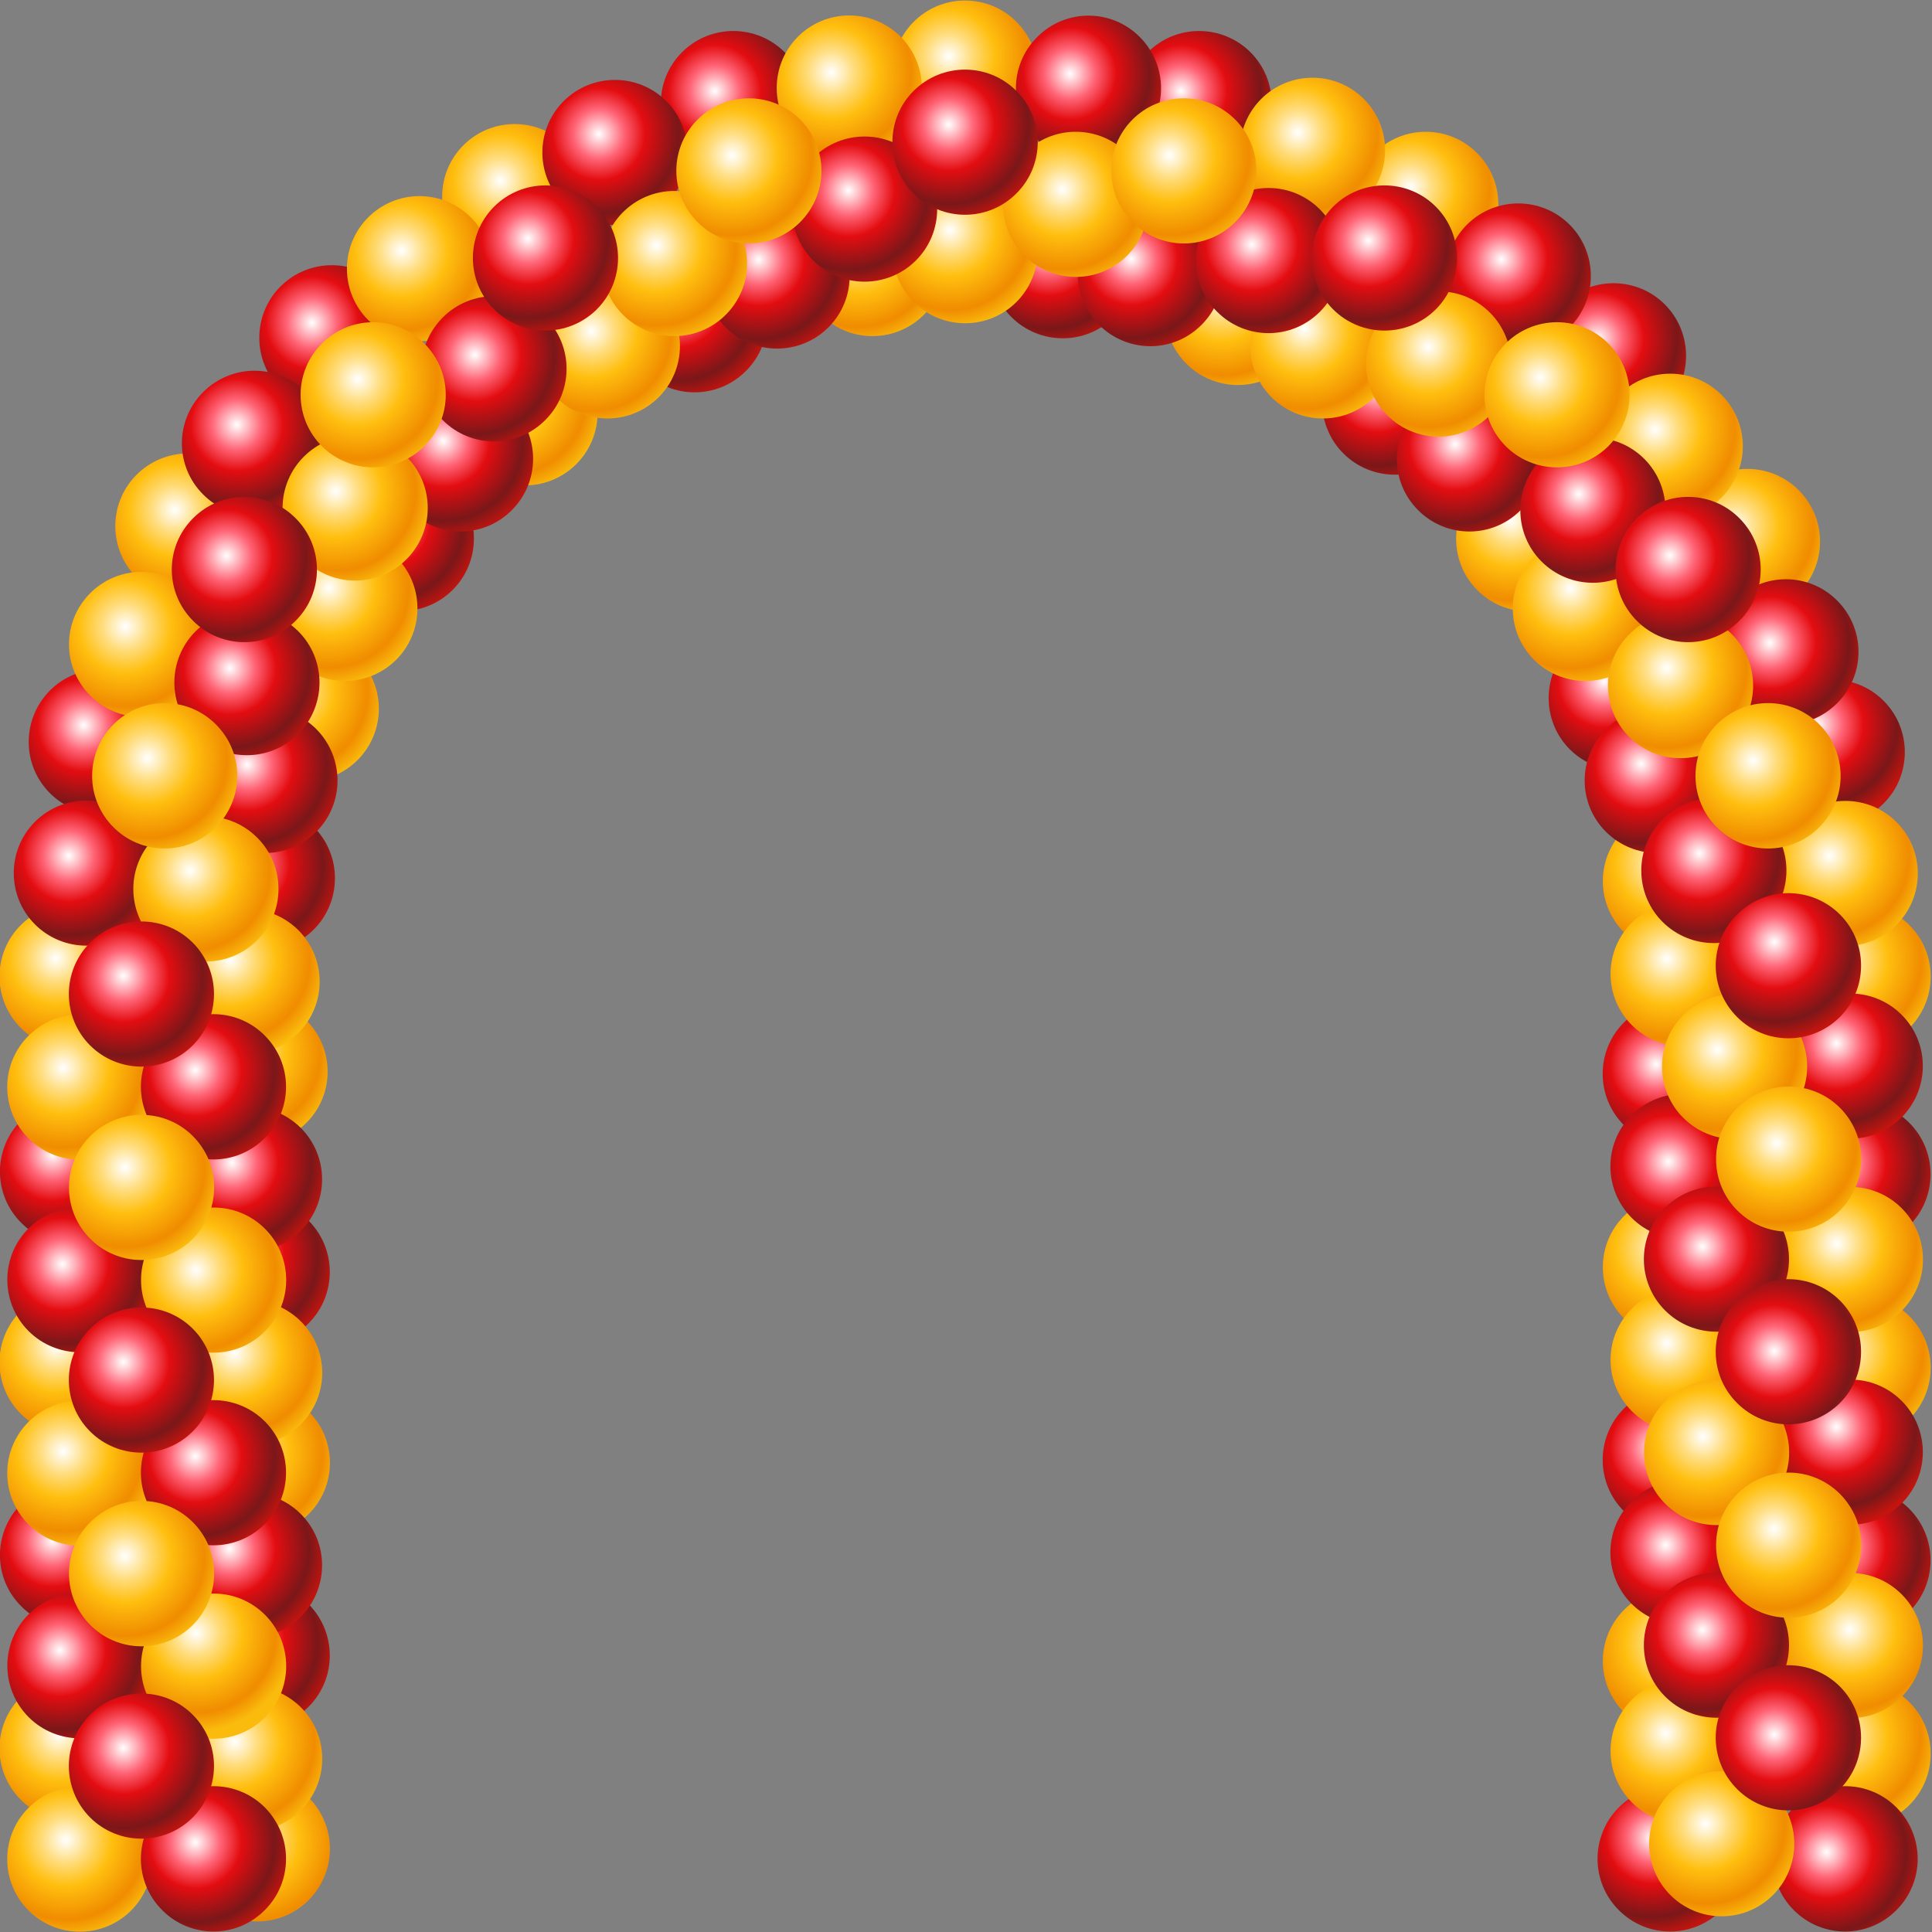 <?xml version="1.0" encoding="UTF-8" standalone="no"?>
<svg xmlns:rdf="http://www.w3.org/1999/02/22-rdf-syntax-ns#" style="image-rendering:optimizeQuality;text-rendering:geometricPrecision;shape-rendering:geometricPrecision" xmlns="http://www.w3.org/2000/svg" fill-rule="evenodd" xml:space="preserve" height="266" shape-rendering="crispEdges" width="266" version="1.1" clip-rule="evenodd" xmlns:cc="http://creativecommons.org/ns#" xmlns:xlink="http://www.w3.org/1999/xlink" viewBox="0 0 7507.07 7507.111" xmlns:dc="http://purl.org/dc/elements/1.1/"><rect x="0" y="0" width="7507.07" height="7507.111" fill="#808080" stroke="none"/><defs><style type="text/css">
    .fil137 {fill:#3B2978}
    .fil136 {fill:#5237A8}
    .fil147 {fill:#634BB3}
    .fil314 {fill:#756861}
    .fil142 {fill:#B573C7}
    .fil386 {fill:#B8B6BA}
    .fil138 {fill:#C28CD1}
    .fil131 {fill:#C5CED9}
    .fil385 {fill:#CDCDCD}
    .fil132 {fill:#D6DEE8}
    .fil139 {fill:#DEAEEB}
    .fil133 {fill:#DFE7F0}
    .fil436 {fill:#ECECEC}
    .fil433 {fill:#F07C00}
    .fil130 {fill:#F1ECF6}
    .fil134 {fill:#FEFEFE}
    .fil264 {fill:#FFDD1F}
    .fil0 {fill:white}
    .fil318 {fill:white;fill-rule:nonzero}
    .fil148 {fill:#E6E6E6;fill-opacity:0}
    .fil327 {fill:#E4E4E4;fill-opacity:0.012}
    .fil149 {fill:#E5E5E5;fill-opacity:0.012}
    .fil328 {fill:#E3E3E3;fill-opacity:0.02}
    .fil150 {fill:#E4E4E4;fill-opacity:0.02}
    .fil329 {fill:#E1E1E1;fill-opacity:0.027}
    .fil151 {fill:#E3E3E3;fill-opacity:0.031}
    .fil330 {fill:#E0E0E0;fill-opacity:0.039}
    .fil152 {fill:#E2E2E2;fill-opacity:0.039}
    .fil331 {fill:#DEDEDE;fill-opacity:0.051}
    .fil153 {fill:#E1E1E1;fill-opacity:0.051}
    .fil332 {fill:#DDDDDD;fill-opacity:0.059}
    .fil154 {fill:#E0E0E0;fill-opacity:0.059}
    .fil333 {fill:#DBDBDB;fill-opacity:0.067}
    .fil155 {fill:#DFDFDF;fill-opacity:0.071}
    .fil334 {fill:#DADADA;fill-opacity:0.078}
    .fil156 {fill:#DEDEDE;fill-opacity:0.078}
    .fil335 {fill:#D8D8D8;fill-opacity:0.09}
    .fil157 {fill:#DDDDDD;fill-opacity:0.09}
    .fil336 {fill:#D7D7D7;fill-opacity:0.098}
    .fil158 {fill:gainsboro;fill-opacity:0.098}
    .fil317 {fill:black;fill-opacity:0.102}
    .fil337 {fill:#D5D5D5;fill-opacity:0.106}
    .fil159 {fill:#DBDBDB;fill-opacity:0.11}
    .fil338 {fill:#D4D4D4;fill-opacity:0.118}
    .fil160 {fill:#DADADA;fill-opacity:0.118}
    .fil339 {fill:#D2D2D2;fill-opacity:0.129}
    .fil161 {fill:#D9D9D9;fill-opacity:0.129}
    .fil340 {fill:#D1D1D1;fill-opacity:0.137}
    .fil162 {fill:#D8D8D8;fill-opacity:0.137}
    .fil341 {fill:#CFCFCF;fill-opacity:0.145}
    .fil163 {fill:#D7D7D7;fill-opacity:0.149}
    .fil342 {fill:#CECECE;fill-opacity:0.157}
    .fil164 {fill:#D6D6D6;fill-opacity:0.157}
    .fil343 {fill:#CCCCCC;fill-opacity:0.165}
    .fil165 {fill:#D5D5D5;fill-opacity:0.169}
    .fil344 {fill:#CBCBCB;fill-opacity:0.176}
    .fil166 {fill:#D4D4D4;fill-opacity:0.176}
    .fil345 {fill:#C9C9C9;fill-opacity:0.184}
    .fil167 {fill:lightgrey;fill-opacity:0.188}
    .fil346 {fill:#C8C8C8;fill-opacity:0.196}
    .fil168 {fill:#D2D2D2;fill-opacity:0.196}
    .fil347 {fill:#C6C6C6;fill-opacity:0.208}
    .fil169 {fill:#D1D1D1;fill-opacity:0.208}
    .fil348 {fill:#C5C5C5;fill-opacity:0.216}
    .fil170 {fill:#D0D0D0;fill-opacity:0.22}
    .fil349 {fill:#C3C3C3;fill-opacity:0.224}
    .fil171 {fill:#CFCFCF;fill-opacity:0.227}
    .fil350 {fill:#C2C2C2;fill-opacity:0.235}
    .fil172 {fill:#CECECE;fill-opacity:0.239}
    .fil351 {fill:silver;fill-opacity:0.243}
    .fil173 {fill:#CDCDCD;fill-opacity:0.247}
    .fil352 {fill:#BFBFBF;fill-opacity:0.255}
    .fil174 {fill:#CCCCCC;fill-opacity:0.259}
    .fil353 {fill:#BDBDBD;fill-opacity:0.267}
    .fil175 {fill:#CBCBCB;fill-opacity:0.267}
    .fil354 {fill:#BCBCBC;fill-opacity:0.275}
    .fil176 {fill:#CACACA;fill-opacity:0.278}
    .fil355 {fill:#BABABA;fill-opacity:0.286}
    .fil177 {fill:#C9C9C9;fill-opacity:0.286}
    .fil356 {fill:#B9B9B9;fill-opacity:0.294}
    .fil178 {fill:#C8C8C8;fill-opacity:0.298}
    .fil357 {fill:#B7B7B7;fill-opacity:0.306}
    .fil179 {fill:#C7C7C7;fill-opacity:0.306}
    .fil358 {fill:#B6B6B6;fill-opacity:0.314}
    .fil180 {fill:#C6C6C6;fill-opacity:0.318}
    .fil359 {fill:#B4B4B4;fill-opacity:0.322}
    .fil181 {fill:#C5C5C5;fill-opacity:0.325}
    .fil360 {fill:#B3B3B3;fill-opacity:0.333}
    .fil182 {fill:#C4C4C4;fill-opacity:0.337}
    .fil361 {fill:#B1B1B1;fill-opacity:0.345}
    .fil183 {fill:#C3C3C3;fill-opacity:0.345}
    .fil362 {fill:#B0B0B0;fill-opacity:0.353}
    .fil184 {fill:#C2C2C2;fill-opacity:0.357}
    .fil363 {fill:#AEAEAE;fill-opacity:0.365}
    .fil185 {fill:#C1C1C1;fill-opacity:0.365}
    .fil364 {fill:#ADADAD;fill-opacity:0.373}
    .fil186 {fill:silver;fill-opacity:0.376}
    .fil365 {fill:#ABABAB;fill-opacity:0.384}
    .fil187 {fill:#BFBFBF;fill-opacity:0.384}
    .fil366 {fill:#AAAAAA;fill-opacity:0.392}
    .fil188 {fill:#BEBEBE;fill-opacity:0.396}
    .fil367 {fill:#A8A8A8;fill-opacity:0.404}
    .fil189 {fill:#BDBDBD;fill-opacity:0.408}
    .fil368 {fill:#A7A7A7;fill-opacity:0.412}
    .fil190 {fill:#BCBCBC;fill-opacity:0.416}
    .fil369 {fill:#A5A5A5;fill-opacity:0.424}
    .fil191 {fill:#BBBBBB;fill-opacity:0.427}
    .fil370 {fill:#A4A4A4;fill-opacity:0.431}
    .fil192 {fill:#BABABA;fill-opacity:0.435}
    .fil371 {fill:#A2A2A2;fill-opacity:0.443}
    .fil193 {fill:#B9B9B9;fill-opacity:0.447}
    .fil372 {fill:#A1A1A1;fill-opacity:0.451}
    .fil194 {fill:#B8B8B8;fill-opacity:0.455}
    .fil373 {fill:#9F9F9F;fill-opacity:0.463}
    .fil195 {fill:#B7B7B7;fill-opacity:0.467}
    .fil374 {fill:#9E9E9E;fill-opacity:0.471}
    .fil196 {fill:#B6B6B6;fill-opacity:0.475}
    .fil375 {fill:#9C9C9C;fill-opacity:0.482}
    .fil197 {fill:#B5B5B5;fill-opacity:0.486}
    .fil376 {fill:#9B9B9B;fill-opacity:0.49}
    .fil198 {fill:#B4B4B4;fill-opacity:0.494}
    .fil146 {fill:#2B2A29;fill-opacity:0.502}
    .fil135 {fill:#8DA0B0;fill-opacity:0.502}
    .fil377 {fill:#999999;fill-opacity:0.502}
    .fil145 {fill:#FEFEFE;fill-opacity:0.502}
    .fil199 {fill:#B2B2B2;fill-opacity:0.506}
    .fil200 {fill:#B1B1B1;fill-opacity:0.514}
    .fil201 {fill:#B0B0B0;fill-opacity:0.525}
    .fil202 {fill:#AFAFAF;fill-opacity:0.533}
    .fil203 {fill:#AEAEAE;fill-opacity:0.545}
    .fil204 {fill:#ADADAD;fill-opacity:0.553}
    .fil205 {fill:#ACACAC;fill-opacity:0.565}
    .fil206 {fill:#ABABAB;fill-opacity:0.573}
    .fil207 {fill:#AAAAAA;fill-opacity:0.584}
    .fil208 {fill:darkgray;fill-opacity:0.592}
    .fil209 {fill:#A8A8A8;fill-opacity:0.604}
    .fil210 {fill:#A7A7A7;fill-opacity:0.616}
    .fil211 {fill:#A6A6A6;fill-opacity:0.624}
    .fil212 {fill:#A5A5A5;fill-opacity:0.635}
    .fil213 {fill:#A4A4A4;fill-opacity:0.643}
    .fil214 {fill:#A3A3A3;fill-opacity:0.655}
    .fil215 {fill:#A2A2A2;fill-opacity:0.663}
    .fil216 {fill:#A1A1A1;fill-opacity:0.675}
    .fil217 {fill:#A0A0A0;fill-opacity:0.682}
    .fil218 {fill:#9F9F9F;fill-opacity:0.694}
    .fil219 {fill:#9E9E9E;fill-opacity:0.702}
    .fil220 {fill:#9D9D9D;fill-opacity:0.714}
    .fil221 {fill:#9C9C9C;fill-opacity:0.722}
    .fil222 {fill:#9B9B9B;fill-opacity:0.733}
    .fil223 {fill:#9A9A9A;fill-opacity:0.741}
    .fil224 {fill:#999999;fill-opacity:0.753}
    .fil225 {fill:#989898;fill-opacity:0.761}
    .fil226 {fill:#979797;fill-opacity:0.773}
    .fil227 {fill:#969696;fill-opacity:0.78}
    .fil228 {fill:#959595;fill-opacity:0.792}
    .fil229 {fill:#949494;fill-opacity:0.804}
    .fil230 {fill:#939393;fill-opacity:0.812}
    .fil231 {fill:#929292;fill-opacity:0.824}
    .fil232 {fill:#919191;fill-opacity:0.831}
    .fil233 {fill:#909090;fill-opacity:0.843}
    .fil234 {fill:#8F8F8F;fill-opacity:0.851}
    .fil235 {fill:#8E8E8E;fill-opacity:0.863}
    .fil236 {fill:#8D8D8D;fill-opacity:0.871}
    .fil237 {fill:#8C8C8C;fill-opacity:0.882}
    .fil238 {fill:#8B8B8B;fill-opacity:0.89}
    .fil239 {fill:#8A8A8A;fill-opacity:0.902}
    .fil240 {fill:#898989;fill-opacity:0.91}
    .fil241 {fill:#888888;fill-opacity:0.922}
    .fil242 {fill:#878787;fill-opacity:0.929}
    .fil243 {fill:#868686;fill-opacity:0.941}
    .fil244 {fill:#858585;fill-opacity:0.949}
    .fil245 {fill:#848484;fill-opacity:0.961}
    .fil246 {fill:#838383;fill-opacity:0.969}
    .fil247 {fill:#828282;fill-opacity:0.98}
    .fil248 {fill:#818181;fill-opacity:0.988}
    .fil249 {fill:gray}
    .fil439 {fill:url(#br)}
    .fil304 {fill:url(#i)}
    .fil435 {fill:url(#gw)}
    .fil289 {fill:url(#gm)}
    .fil256 {fill:url(#h)}
    .fil406 {fill:url(#c)}
    .fil428 {fill:url(#g)}
    .fil316 {fill:url(#ez)}
    .fil389 {fill:url(#ji)}
    .fil266 {fill:url(#iy)}
    .fil378 {fill:url(#in)}
    .fil253 {fill:url(#ik)}
    .fil271 {fill:url(#ij)}
    .fil251 {fill:url(#ii)}
    .fil313 {fill:url(#dg)}
    .fil276 {fill:url(#ih)}
    .fil398 {fill:url(#ig)}
    .fil415 {fill:url(#l)}
    .fil413 {fill:url(#m)}
    .fil430 {fill:url(#e)}
    .fil297 {fill:url(#if)}
    .fil319 {fill:url(#ie)}
    .fil283 {fill:url(#id)}
    .fil324 {fill:url(#ic)}
    .fil311 {fill:url(#hv)}
    .fil282 {fill:url(#hk)}
    .fil390 {fill:url(#hi)}
    .fil399 {fill:url(#hh)}
    .fil268 {fill:url(#hg)}
    .fil421 {fill:url(#hf)}
    .fil420 {fill:url(#he)}
    .fil252 {fill:url(#hd)}
    .fil383 {fill:url(#hc)}
    .fil429 {fill:url(#hb)}
    .fil405 {fill:url(#ha)}
    .fil321 {fill:url(#gz)}
    .fil295 {fill:url(#gy)}
    .fil267 {fill:url(#gx)}
    .fil310 {fill:url(#gv)}
    .fil280 {fill:url(#gu)}
    .fil315 {fill:url(#p)}
    .fil414 {fill:url(#gt)}
    .fil425 {fill:url(#gs)}
    .fil424 {fill:url(#gr)}
    .fil437 {fill:url(#gq)}
    .fil417 {fill:url(#gp)}
    .fil431 {fill:url(#go)}
    .fil312 {fill:url(#gn)}
    .fil427 {fill:url(#gl)}
    .fil397 {fill:url(#gk)}
    .fil412 {fill:url(#gj)}
    .fil250 {fill:url(#gi)}
    .fil270 {fill:url(#gh)}
    .fil281 {fill:url(#gg)}
    .fil255 {fill:url(#gf)}
    .fil380 {fill:url(#ge)}
    .fil296 {fill:url(#gd)}
    .fil265 {fill:url(#gc)}
    .fil299 {fill:url(#gb)}
    .fil391 {fill:url(#ga)}
    .fil409 {fill:url(#fz)}
    .fil261 {fill:url(#fy)}
    .fil284 {fill:url(#fx)}
    .fil423 {fill:url(#fw)}
    .fil309 {fill:url(#fv)}
    .fil393 {fill:url(#fu)}
    .fil379 {fill:url(#ft)}
    .fil438 {fill:url(#fs)}
    .fil325 {fill:url(#fr)}
    .fil426 {fill:url(#fq)}
    .fil401 {fill:url(#fp)}
    .fil381 {fill:url(#fo)}
    .fil404 {fill:url(#fn)}
    .fil322 {fill:url(#fm)}
    .fil300 {fill:url(#fl)}
    .fil442 {fill:url(#fk)}
    .fil298 {fill:url(#fj)}
    .fil388 {fill:url(#fi)}
    .fil326 {fill:url(#fh)}
    .fil285 {fill:url(#fg)}
    .fil422 {fill:url(#ff)}
    .fil407 {fill:url(#fe)}
    .fil140 {fill:url(#o)}
    .fil323 {fill:url(#fd)}
    .fil396 {fill:url(#fc)}
    .fil141 {fill:url(#fb)}
    .fil320 {fill:url(#fa)}
    .fil292 {fill:url(#k)}
    .fil274 {fill:url(#ey)}
    .fil382 {fill:url(#j)}
    .fil307 {fill:url(#ex)}
    .fil287 {fill:url(#f)}
    .fil302 {fill:url(#ew)}
    .fil259 {fill:url(#ev)}
    .fil262 {fill:url(#eu)}
    .fil277 {fill:url(#et)}
    .fil418 {fill:url(#es)}
    .fil400 {fill:url(#er)}
    .fil286 {fill:url(#jh)}
    .fil301 {fill:url(#jg)}
    .fil269 {fill:url(#jf)}
    .fil254 {fill:url(#je)}
    .fil275 {fill:url(#jd)}
    .fil260 {fill:url(#id105)}
    .fil392 {fill:url(#jc)}
    .fil143 {fill:url(#jb)}
    .fil434 {fill:url(#ja)}
    .fil293 {fill:url(#iz)}
    .fil303 {fill:url(#ix)}
    .fil308 {fill:url(#iw)}
    .fil416 {fill:url(#iv)}
    .fil144 {fill:url(#iu)}
    .fil288 {fill:url(#it)}
    .fil279 {fill:url(#is)}
    .fil294 {fill:url(#ir)}
    .fil408 {fill:url(#iq)}
    .fil419 {fill:url(#ip)}
    .fil272 {fill:url(#io)}
    .fil257 {fill:url(#id120)}
    .fil441 {fill:url(#n)}
    .fil440 {fill:url(#im)}
    .fil443 {fill:url(#il)}
    .fil94 {fill:url(#b)}
    .fil30 {fill:url(#eo)}
    .fil22 {fill:url(#a)}
    .fil23 {fill:url(#en)}
    .fil122 {fill:url(#em)}
    .fil91 {fill:url(#el)}
    .fil24 {fill:url(#ek)}
    .fil5 {fill:url(#ej)}
    .fil124 {fill:url(#ei)}
    .fil53 {fill:url(#eh)}
    .fil72 {fill:url(#eg)}
    .fil113 {fill:url(#ef)}
    .fil25 {fill:url(#ee)}
    .fil120 {fill:url(#ed)}
    .fil76 {fill:url(#ec)}
    .fil65 {fill:url(#eb)}
    .fil21 {fill:url(#ea)}
    .fil12 {fill:url(#dz)}
    .fil67 {fill:url(#dy)}
    .fil106 {fill:url(#dx)}
    .fil39 {fill:url(#dw)}
    .fil90 {fill:url(#dv)}
    .fil123 {fill:url(#du)}
    .fil111 {fill:url(#dt)}
    .fil80 {fill:url(#ds)}
    .fil19 {fill:url(#dr)}
    .fil129 {fill:url(#dq)}
    .fil7 {fill:url(#dp)}
    .fil82 {fill:url(#do)}
    .fil83 {fill:url(#dn)}
    .fil75 {fill:url(#dm)}
    .fil69 {fill:url(#dl)}
    .fil117 {fill:url(#dk)}
    .fil42 {fill:url(#dj)}
    .fil119 {fill:url(#di)}
    .fil107 {fill:url(#dh)}
    .fil50 {fill:url(#df)}
    .fil51 {fill:url(#de)}
    .fil79 {fill:url(#dd)}
    .fil63 {fill:url(#dc)}
    .fil62 {fill:url(#db)}
    .fil73 {fill:url(#da)}
    .fil115 {fill:url(#cz)}
    .fil52 {fill:url(#cy)}
    .fil89 {fill:url(#cx)}
    .fil96 {fill:url(#cw)}
    .fil78 {fill:url(#cv)}
    .fil43 {fill:url(#cu)}
    .fil44 {fill:url(#ct)}
    .fil14 {fill:url(#cs)}
    .fil13 {fill:url(#cr)}
    .fil103 {fill:url(#cq)}
    .fil32 {fill:url(#cp)}
    .fil26 {fill:url(#co)}
    .fil121 {fill:url(#cn)}
    .fil87 {fill:url(#cm)}
    .fil4 {fill:url(#cl)}
    .fil108 {fill:url(#ck)}
    .fil57 {fill:url(#cj)}
    .fil68 {fill:url(#ci)}
    .fil10 {fill:url(#ch)}
    .fil46 {fill:url(#cg)}
    .fil114 {fill:url(#cf)}
    .fil15 {fill:url(#ce)}
    .fil16 {fill:url(#cd)}
    .fil38 {fill:url(#cc)}
    .fil20 {fill:url(#cb)}
    .fil95 {fill:url(#ca)}
    .fil101 {fill:url(#bz)}
    .fil70 {fill:url(#by)}
    .fil48 {fill:url(#bx)}
    .fil74 {fill:url(#bw)}
    .fil104 {fill:url(#bv)}
    .fil128 {fill:url(#bu)}
    .fil56 {fill:url(#bt)}
    .fil47 {fill:url(#bs)}
    .fil71 {fill:url(#bq)}
    .fil2 {fill:url(#bp)}
    .fil17 {fill:url(#bo)}
    .fil81 {fill:url(#bn)}
    .fil34 {fill:url(#bm)}
    .fil99 {fill:url(#bl)}
    .fil28 {fill:url(#bk)}
    .fil27 {fill:url(#bj)}
    .fil1 {fill:url(#bi)}
    .fil61 {fill:url(#bh)}
    .fil98 {fill:url(#bg)}
    .fil45 {fill:url(#bf)}
    .fil93 {fill:url(#be)}
    .fil58 {fill:url(#bd)}
    .fil36 {fill:url(#bc)}
    .fil41 {fill:url(#bb)}
    .fil125 {fill:url(#ba)}
    .fil88 {fill:url(#az)}
    .fil102 {fill:url(#ay)}
    .fil54 {fill:url(#ax)}
    .fil59 {fill:url(#aw)}
    .fil35 {fill:url(#av)}
    .fil105 {fill:url(#au)}
    .fil66 {fill:url(#at)}
    .fil85 {fill:url(#as)}
    .fil116 {fill:url(#ar)}
    .fil8 {fill:url(#aq)}
    .fil6 {fill:url(#ap)}
    .fil92 {fill:url(#ao)}
    .fil3 {fill:url(#an)}
    .fil37 {fill:url(#am)}
    .fil33 {fill:url(#al)}
    .fil55 {fill:url(#ak)}
    .fil100 {fill:url(#aj)}
    .fil11 {fill:url(#ai)}
    .fil64 {fill:url(#ah)}
    .fil109 {fill:url(#ag)}
    .fil127 {fill:url(#af)}
    .fil86 {fill:url(#ae)}
    .fil126 {fill:url(#ad)}
    .fil9 {fill:url(#ac)}
    .fil49 {fill:url(#ab)}
    .fil40 {fill:url(#aa)}
    .fil84 {fill:url(#z)}
    .fil118 {fill:url(#y)}
    .fil18 {fill:url(#x)}
    .fil112 {fill:url(#w)}
    .fil97 {fill:url(#v)}
    .fil29 {fill:url(#u)}
    .fil110 {fill:url(#t)}
    .fil31 {fill:url(#s)}
    .fil60 {fill:url(#r)}
    .fil77 {fill:url(#q)}
    .fil291 {fill:url(#d)}
    .fil403 {fill:url(#ib)}
    .fil411 {fill:url(#ia)}
    .fil394 {fill:url(#hz)}
    .fil410 {fill:url(#hy)}
    .fil402 {fill:url(#hx)}
    .fil387 {fill:url(#hw)}
    .fil384 {fill:url(#hu)}
    .fil278 {fill:url(#ht)}
    .fil263 {fill:url(#hs)}
    .fil444 {fill:url(#hr)}
    .fil432 {fill:url(#hq)}
    .fil290 {fill:url(#hp)}
    .fil258 {fill:url(#ho)}
    .fil305 {fill:url(#hn)}
    .fil395 {fill:url(#hm)}
    .fil306 {fill:url(#hl)}
    .fil273 {fill:url(#hj)}
   </style><linearGradient id="br" y2="4.76e3" gradientUnits="userSpaceOnUse" x2="1.05e4" y1="4.76e3" x1="1.03e4"><stop stop-color="#ECECEC" offset="0"/><stop stop-color="#ECECEC" offset=".302"/><stop stop-color="#C6C6C6" offset=".871"/><stop stop-color="#DADADA" offset="1"/></linearGradient><linearGradient id="i" y2="5.43e3" gradientUnits="userSpaceOnUse" x2="2.44e4" y1="6.34e3" x1="2.38e4"><stop stop-color="#DBDBDB" offset="0"/><stop stop-color="#EDEDED" offset="1"/></linearGradient><linearGradient id="gw" y2="4.55e3" gradientUnits="userSpaceOnUse" x2="1.06e4" y1="4.55e3" x1="1.02e4"><stop stop-color="#DADADA" offset="0"/><stop stop-color="#B3B3B3" offset="1"/></linearGradient><linearGradient id="gm" y2="5.43e3" xlink:href="#i" gradientUnits="userSpaceOnUse" x2="1.63e4" y1="6.34e3" x1="1.58e4"/><linearGradient id="h" y2="4.53e3" gradientUnits="userSpaceOnUse" x2="1.83e4" y1="4.53e3" x1="1.68e4"><stop stop-color="#BEBFBD" offset="0"/><stop stop-color="#9A979E" offset="1"/></linearGradient><linearGradient id="c" y2="2.56e3" gradientUnits="userSpaceOnUse" x2="1.93e4" y1="2.56e3" x1="1.94e4"><stop stop-color="#ccc" offset="0"/><stop stop-color="#B3B3B3" offset=".129"/><stop stop-color="#E6E6E6" offset=".702"/><stop stop-color="#ccc" offset="1"/></linearGradient><linearGradient id="g" y2="1.5e3" gradientUnits="userSpaceOnUse" x2="2.14e4" y1="1.44e3" x1="2.14e4"><stop stop-color="#CFCFCF" offset="0"/><stop stop-color="#FEFEFE" offset="1"/></linearGradient><linearGradient id="ez" y2="6.91e3" gradientUnits="userSpaceOnUse" x2="2.3e4" y1="6.91e3" x1="1.72e4"><stop stop-color="#DCDFE8" offset="0"/><stop stop-color="#f5f5f5" offset=".122"/><stop stop-color="#DCDFE8" offset=".251"/><stop stop-color="#f5f5f5" offset=".431"/><stop stop-color="#DCDFE8" offset=".569"/><stop stop-color="#BBBEC7" offset="1"/></linearGradient><linearGradient id="ji" y2="2.29e3" xlink:href="#c" gradientUnits="userSpaceOnUse" x2="2.02e4" y1="2.29e3" x1="2.03e4"/><linearGradient id="iy" y2="5.72e3" xlink:href="#c" gradientUnits="userSpaceOnUse" x2="2.2e4" y1="5.72e3" x1="2.21e4"/><linearGradient id="in" y2="2.56e3" xlink:href="#c" gradientUnits="userSpaceOnUse" x2="2.17e4" y1="2.56e3" x1="2.18e4"/><linearGradient id="ik" y2="6.45e3" xlink:href="#c" gradientUnits="userSpaceOnUse" x2="1.65e4" y1="6.45e3" x1="1.66e4"/><linearGradient id="ij" y2="4.53e3" xlink:href="#h" gradientUnits="userSpaceOnUse" x2="2.19e4" y1="4.53e3" x1="2.33e4"/><linearGradient id="ii" y2="5.72e3" xlink:href="#c" gradientUnits="userSpaceOnUse" x2="1.81e4" y1="5.72e3" x1="1.82e4"/><linearGradient id="dg" y2="4.93e3" gradientUnits="userSpaceOnUse" x2="2.01e4" y1="3.4e3" x1="2.01e4"><stop stop-color="#CEC4C0" offset="0"/><stop stop-color="#867770" offset="1"/></linearGradient><linearGradient id="ih" y2="4.42e3" xlink:href="#i" gradientUnits="userSpaceOnUse" x2="2.37e4" y1="5.15e3" x1="2.32e4"/><linearGradient id="ig" y2="2.29e3" xlink:href="#c" gradientUnits="userSpaceOnUse" x2="1.91e4" y1="2.29e3" x1="1.91e4"/><linearGradient id="l" y2="2.48e3" gradientUnits="userSpaceOnUse" x2="1.82e4" y1="2.48e3" x1="1.83e4"><stop stop-color="#666" offset="0"/><stop stop-color="#4D4D4D" offset=".129"/><stop stop-color="#B3B3B3" offset=".702"/><stop stop-color="gray" offset="1"/></linearGradient><linearGradient id="m" y2="2.61e3" gradientUnits="userSpaceOnUse" x2="1.79e4" y1="2.61e3" x1="1.78e4"><stop stop-color="gray" offset="0"/><stop stop-color="#B3B3B3" offset=".302"/><stop stop-color="#4D4D4D" offset=".871"/><stop stop-color="#666" offset="1"/></linearGradient><linearGradient id="e" y2="1.5e3" gradientUnits="userSpaceOnUse" x2="1.97e4" y1="1.43e3" x1="1.97e4"><stop stop-color="#E9E9E9" offset="0"/><stop stop-color="#FEFEFE" offset="1"/></linearGradient><linearGradient id="if" y2="6.95e3" xlink:href="#c" gradientUnits="userSpaceOnUse" x2="2.37e4" y1="6.95e3" x1="2.38e4"/><linearGradient id="ie" y2="4.64e3" xlink:href="#e" gradientUnits="userSpaceOnUse" x2="1.85e4" y1="4.22e3" x1="1.85e4"/><linearGradient id="id" y2="8.06e3" xlink:href="#c" gradientUnits="userSpaceOnUse" x2="1.58e4" y1="8.06e3" x1="1.6e4"/><linearGradient id="ic" y2="3.91e3" xlink:href="#g" gradientUnits="userSpaceOnUse" x2="1.87e4" y1="3.54e3" x1="1.87e4"/><linearGradient id="hv" y2="6.59e3" xlink:href="#m" gradientUnits="userSpaceOnUse" x2="2.28e4" y1="6.59e3" x1="2.26e4"/><linearGradient id="hk" y2="6.95e3" xlink:href="#c" gradientUnits="userSpaceOnUse" x2="1.64e4" y1="6.95e3" x1="1.65e4"/><linearGradient id="hi" y2="2.56e3" xlink:href="#c" gradientUnits="userSpaceOnUse" x2="2.08e4" y1="2.56e3" x1="2.08e4"/><linearGradient id="hh" y2="2.56e3" xlink:href="#c" gradientUnits="userSpaceOnUse" x2="1.9e4" y1="2.56e3" x1="1.9e4"/><linearGradient id="hg" y2="6.45e3" xlink:href="#c" gradientUnits="userSpaceOnUse" x2="2.36e4" y1="6.45e3" x1="2.37e4"/><linearGradient id="hf" y2="1.5e3" xlink:href="#e" gradientUnits="userSpaceOnUse" x2="1.88e4" y1="1.43e3" x1="1.88e4"/><linearGradient id="he" y2="1.54e3" xlink:href="#e" gradientUnits="userSpaceOnUse" x2="1.88e4" y1="1.39e3" x1="1.88e4"/><linearGradient id="hd" y2="5.72e3" xlink:href="#c" gradientUnits="userSpaceOnUse" x2="1.69e4" y1="5.72e3" x1="1.7e4"/><linearGradient id="hc" y2="1.31e3" xlink:href="#i" gradientUnits="userSpaceOnUse" x2="2.14e4" y1="1.69e3" x1="2.13e4"/><linearGradient id="hb" y2="1.54e3" xlink:href="#e" gradientUnits="userSpaceOnUse" x2="1.97e4" y1="1.39e3" x1="1.97e4"/><linearGradient id="ha" y2="2.29e3" xlink:href="#c" gradientUnits="userSpaceOnUse" x2="1.99e4" y1="2.29e3" x1="1.99e4"/><linearGradient id="gz" y2="4.64e3" xlink:href="#e" gradientUnits="userSpaceOnUse" x2="2.17e4" y1="4.22e3" x1="2.17e4"/><linearGradient id="gy" y2="8.06e3" xlink:href="#c" gradientUnits="userSpaceOnUse" x2="2.27e4" y1="8.06e3" x1="2.28e4"/><linearGradient id="gx" y2="5.72e3" xlink:href="#c" gradientUnits="userSpaceOnUse" x2="2.32e4" y1="5.72e3" x1="2.32e4"/><linearGradient id="gv" y2="5.64e3" xlink:href="#l" gradientUnits="userSpaceOnUse" x2="1.81e4" y1="5.64e3" x1="1.82e4"/><linearGradient id="gu" y2="8.06e3" xlink:href="#c" gradientUnits="userSpaceOnUse" x2="1.74e4" y1="8.06e3" x1="1.75e4"/><linearGradient id="p" y2="4.93e3" gradientUnits="userSpaceOnUse" x2="2.01e4" y1="3.4e3" x1="2.01e4"><stop stop-color="#DCDFE8" offset="0"/><stop stop-color="#BBBEC7" offset="1"/></linearGradient><linearGradient id="gt" y2="2.48e3" xlink:href="#l" gradientUnits="userSpaceOnUse" x2="2.19e4" y1="2.48e3" x1="2.2e4"/><linearGradient id="gs" y2="1.5e3" xlink:href="#g" gradientUnits="userSpaceOnUse" x2="2.05e4" y1="1.44e3" x1="2.05e4"/><linearGradient id="gr" y2="1.5e3" xlink:href="#e" gradientUnits="userSpaceOnUse" x2="2.05e4" y1="1.43e3" x1="2.05e4"/><linearGradient id="gq" y2="6.53e3" xlink:href="#br" gradientUnits="userSpaceOnUse" x2="1.05e4" y1="6.53e3" x1="1.04e4"/><linearGradient id="gp" y2="2.76e3" gradientUnits="userSpaceOnUse" x2="2.25e4" y1="2.76e3" x1="1.77e4"><stop stop-color="#DCDFE8" offset="0"/><stop stop-color="#f5f5f5" offset=".071"/><stop stop-color="#DCDFE8" offset=".302"/><stop stop-color="#f5f5f5" offset=".431"/><stop stop-color="#DCDFE8" offset=".569"/><stop stop-color="#BBBEC7" offset="1"/></linearGradient><linearGradient id="go" y2="1.5e3" xlink:href="#g" gradientUnits="userSpaceOnUse" x2="1.97e4" y1="1.44e3" x1="1.97e4"/><linearGradient id="gn" y2="5.69e3" xlink:href="#l" gradientUnits="userSpaceOnUse" x2="2.2e4" y1="5.69e3" x1="2.21e4"/><linearGradient id="gl" y2="1.5e3" xlink:href="#e" gradientUnits="userSpaceOnUse" x2="2.14e4" y1="1.43e3" x1="2.14e4"/><linearGradient id="gk" y2="2.29e3" xlink:href="#c" gradientUnits="userSpaceOnUse" x2="1.86e4" y1="2.29e3" x1="1.86e4"/><linearGradient id="gj" y2="2.61e3" xlink:href="#m" gradientUnits="userSpaceOnUse" x2="2.24e4" y1="2.61e3" x1="2.23e4"/><linearGradient id="gi" y2="6.45e3" xlink:href="#c" gradientUnits="userSpaceOnUse" x2="1.79e4" y1="6.45e3" x1="1.8e4"/><linearGradient id="gh" y2="5.23e3" xlink:href="#h" gradientUnits="userSpaceOnUse" x2="2.38e4" y1="5.23e3" x1="2.21e4"/><linearGradient id="gg" y2="6.95e3" xlink:href="#c" gradientUnits="userSpaceOnUse" x2="1.77e4" y1="6.95e3" x1="1.78e4"/><linearGradient id="gf" y2="5.23e3" xlink:href="#h" gradientUnits="userSpaceOnUse" x2="1.81e4" y1="5.23e3" x1="1.64e4"/><linearGradient id="ge" y2="2.29e3" xlink:href="#c" gradientUnits="userSpaceOnUse" x2="2.11e4" y1="2.29e3" x1="2.11e4"/><linearGradient id="gd" y2="6.95e3" xlink:href="#c" gradientUnits="userSpaceOnUse" x2="2.23e4" y1="6.95e3" x1="2.24e4"/><linearGradient id="gc" y2="6.45e3" xlink:href="#c" gradientUnits="userSpaceOnUse" x2="2.22e4" y1="6.45e3" x1="2.23e4"/><linearGradient id="gb" y2="6.46e3" xlink:href="#h" gradientUnits="userSpaceOnUse" x2="2.25e4" y1="6.46e3" x1="2.45e4"/><linearGradient id="ga" y2="2.56e3" xlink:href="#c" gradientUnits="userSpaceOnUse" x2="2.03e4" y1="2.56e3" x1="2.03e4"/><linearGradient id="fz" y2="1.31e3" xlink:href="#i" gradientUnits="userSpaceOnUse" x2="1.97e4" y1="1.69e3" x1="1.96e4"/><linearGradient id="fy" y2="4.42e3" xlink:href="#i" gradientUnits="userSpaceOnUse" x2="1.69e4" y1="5.15e3" x1="1.65e4"/><linearGradient id="fx" y2="6.46e3" xlink:href="#h" gradientUnits="userSpaceOnUse" x2="1.77e4" y1="6.46e3" x1="1.57e4"/><linearGradient id="fw" y2="1.54e3" xlink:href="#e" gradientUnits="userSpaceOnUse" x2="2.05e4" y1="1.39e3" x1="2.05e4"/><linearGradient id="fv" y2="8.25e3" xlink:href="#l" gradientUnits="userSpaceOnUse" x2="1.74e4" y1="8.25e3" x1="1.76e4"/><linearGradient id="fu" y2="1.31e3" xlink:href="#i" gradientUnits="userSpaceOnUse" x2="2.05e4" y1="1.69e3" x1="2.05e4"/><linearGradient id="ft" y2="2.29e3" xlink:href="#c" gradientUnits="userSpaceOnUse" x2="2.16e4" y1="2.29e3" x1="2.16e4"/><linearGradient id="fs" y2="4.78e3" gradientUnits="userSpaceOnUse" x2="1.05e4" y1="4.78e3" x1="1.04e4"><stop stop-color="#C6C6C6" offset="0"/><stop stop-color="#B3B3B3" offset="1"/></linearGradient><linearGradient id="fr" y2="3.94e3" xlink:href="#e" gradientUnits="userSpaceOnUse" x2="2.15e4" y1="3.61e3" x1="2.15e4"/><linearGradient id="fq" y2="1.54e3" xlink:href="#e" gradientUnits="userSpaceOnUse" x2="2.14e4" y1="1.39e3" x1="2.14e4"/><linearGradient id="fp" y2="1.31e3" xlink:href="#i" gradientUnits="userSpaceOnUse" x2="1.89e4" y1="1.69e3" x1="1.88e4"/><linearGradient id="fo" y2="2.56e3" xlink:href="#c" gradientUnits="userSpaceOnUse" x2="2.12e4" y1="2.56e3" x1="2.12e4"/><linearGradient id="fn" y2="2.29e3" xlink:href="#c" gradientUnits="userSpaceOnUse" x2="1.94e4" y1="2.29e3" x1="1.94e4"/><linearGradient id="fm" y2="4.6e3" xlink:href="#g" gradientUnits="userSpaceOnUse" x2="2.17e4" y1="4.13e3" x1="2.17e4"/><linearGradient id="fl" y2="5.54e3" xlink:href="#h" gradientUnits="userSpaceOnUse" x2="2.22e4" y1="5.54e3" x1="2.39e4"/><linearGradient id="fk" y2="5.43e3" gradientUnits="userSpaceOnUse" x2="1.35e4" y1="4.51e3" x1="1.36e4"><stop stop-color="#247A02" offset="0"/><stop stop-color="#299120" offset=".361"/><stop stop-color="#4AC23A" offset=".529"/><stop stop-color="#98EB6C" offset=".769"/><stop stop-color="#fff" offset="1"/></linearGradient><linearGradient id="fj" y2="8.06e3" xlink:href="#c" gradientUnits="userSpaceOnUse" x2="2.42e4" y1="8.06e3" x1="2.43e4"/><linearGradient id="fi" y2="2.29e3" xlink:href="#c" gradientUnits="userSpaceOnUse" x2="2.07e4" y1="2.29e3" x1="2.08e4"/><linearGradient id="fh" y2="3.91e3" xlink:href="#g" gradientUnits="userSpaceOnUse" x2="2.15e4" y1="3.54e3" x1="2.15e4"/><linearGradient id="fg" y2="5.54e3" xlink:href="#h" gradientUnits="userSpaceOnUse" x2="1.8e4" y1="5.54e3" x1="1.62e4"/><linearGradient id="ff" y2="1.5e3" xlink:href="#g" gradientUnits="userSpaceOnUse" x2="1.88e4" y1="1.44e3" x1="1.88e4"/><linearGradient id="fe" y2="2.56e3" xlink:href="#c" gradientUnits="userSpaceOnUse" x2="1.99e4" y1="2.56e3" x1="1.99e4"/><linearGradient id="o" y2="2.1e3" gradientUnits="userSpaceOnUse" x2="3.55e4" y1="2.1e3" x1="2.59e4"><stop stop-color="#C680D9" offset="0"/><stop stop-color="#9A63C7" offset="1"/></linearGradient><linearGradient id="fd" y2="3.94e3" xlink:href="#e" gradientUnits="userSpaceOnUse" x2="1.87e4" y1="3.61e3" x1="1.87e4"/><linearGradient id="fc" y2="2.56e3" xlink:href="#c" gradientUnits="userSpaceOnUse" x2="1.84e4" y1="2.56e3" x1="1.85e4"/><linearGradient id="fb" y2="998" gradientUnits="userSpaceOnUse" x2="3.58e4" y1="998" x1="2.67e4"><stop stop-color="#9E5DB0" offset="0"/><stop stop-color="#C28CD1" offset=".251"/><stop stop-color="#C28CD1" offset=".749"/><stop stop-color="#9E5DB0" offset="1"/></linearGradient><linearGradient id="fa" y2="4.6e3" xlink:href="#g" gradientUnits="userSpaceOnUse" x2="1.85e4" y1="4.13e3" x1="1.85e4"/><linearGradient id="k" y2="5.33e3" gradientUnits="userSpaceOnUse" x2="1.64e4" y1="5.72e3" x1="1.55e4"><stop stop-color="#F09000" offset="0"/><stop stop-color="#FFDD1F" offset="1"/></linearGradient><linearGradient id="ey" y2="4.45e3" xlink:href="#k" gradientUnits="userSpaceOnUse" x2="2.23e4" y1="5.15e3" x1="2.19e4"/><linearGradient id="j" y2="5.44e3" gradientUnits="userSpaceOnUse" x2="2.28e4" y1="6.34e3" x1="2.28e4"><stop stop-color="#C9C9C9" offset="0"/><stop stop-color="#EDEDED" offset="1"/></linearGradient><linearGradient id="ex" y2="5.33e3" xlink:href="#k" gradientUnits="userSpaceOnUse" x2="2.43e4" y1="5.72e3" x1="2.34e4"/><linearGradient id="f" y2="5.44e3" gradientUnits="userSpaceOnUse" x2="1.8e4" y1="6.46e3" x1="1.8e4"><stop stop-color="#BEBFBD" offset="0"/><stop stop-color="#C9C9C9" offset="1"/></linearGradient><linearGradient id="ew" y2="5.44e3" xlink:href="#f" gradientUnits="userSpaceOnUse" x2="2.25e4" y1="6.46e3" x1="2.25e4"/><linearGradient id="ev" y2="4.45e3" xlink:href="#k" gradientUnits="userSpaceOnUse" x2="1.69e4" y1="5.15e3" x1="1.65e4"/><linearGradient id="eu" y2="5.44e3" xlink:href="#f" gradientUnits="userSpaceOnUse" x2="1.8e4" y1="6.46e3" x1="1.8e4"/><linearGradient id="et" y2="5.44e3" xlink:href="#f" gradientUnits="userSpaceOnUse" x2="2.18e4" y1="6.46e3" x1="2.18e4"/><linearGradient id="es" y2="4.93e3" xlink:href="#p" gradientUnits="userSpaceOnUse" x2="2.02e4" y1="3.4e3" x1="2.02e4"/><linearGradient id="er" y2="5.44e3" xlink:href="#j" gradientUnits="userSpaceOnUse" x2="2.01e4" y1="6.34e3" x1="2.01e4"/><linearGradient id="jh" y2="5.44e3" xlink:href="#j" gradientUnits="userSpaceOnUse" x2="1.8e4" y1="6.34e3" x1="1.8e4"/><linearGradient id="jg" y2="5.44e3" xlink:href="#j" gradientUnits="userSpaceOnUse" x2="2.44e4" y1="6.34e3" x1="2.44e4"/><linearGradient id="jf" y2="2.85e3" xlink:href="#f" gradientUnits="userSpaceOnUse" x2="2.24e4" y1="5.15e3" x1="2.24e4"/><linearGradient id="je" y2="2.85e3" xlink:href="#f" gradientUnits="userSpaceOnUse" x2="1.69e4" y1="5.15e3" x1="1.69e4"/><linearGradient id="jd" y2="2.85e3" xlink:href="#f" gradientUnits="userSpaceOnUse" x2="2.37e4" y1="5.15e3" x1="2.37e4"/><linearGradient id="jc" y2="5.44e3" xlink:href="#j" gradientUnits="userSpaceOnUse" x2="2.18e4" y1="6.34e3" x1="2.18e4"/><linearGradient id="jb" y2="1.54e3" gradientUnits="userSpaceOnUse" x2="3.55e4" y1="1.54e3" x1="2.74e4"><stop stop-color="#CC97DB" offset="0"/><stop stop-color="#BD88E8" offset="1"/></linearGradient><linearGradient id="ja" y2="4.66e3" gradientUnits="userSpaceOnUse" x2="1.08e4" y1="4.66e3" x1="1.02e4"><stop stop-color="#ECECEC" offset="0"/><stop stop-color="#C6C6C6" offset="1"/></linearGradient><linearGradient id="iz" y2="5.08e3" xlink:href="#k" gradientUnits="userSpaceOnUse" x2="1.65e4" y1="6.33e3" x1="1.58e4"/><linearGradient id="ix" y2="3.54e3" xlink:href="#f" gradientUnits="userSpaceOnUse" x2="2.45e4" y1="6.34e3" x1="2.45e4"/><linearGradient id="iw" y2="5.08e3" xlink:href="#k" gradientUnits="userSpaceOnUse" x2="2.29e4" y1="6.33e3" x1="2.22e4"/><linearGradient id="iv" y2="4.93e3" xlink:href="#dg" gradientUnits="userSpaceOnUse" x2="2.02e4" y1="3.4e3" x1="2.02e4"/><linearGradient id="iu" y2="1.32e3" xlink:href="#o" gradientUnits="userSpaceOnUse" x2="3.53e4" y1="1.32e3" x1="2.79e4"/><linearGradient id="it" y2="3.54e3" xlink:href="#f" gradientUnits="userSpaceOnUse" x2="1.63e4" y1="6.34e3" x1="1.63e4"/><linearGradient id="is" y2="3.54e3" xlink:href="#f" gradientUnits="userSpaceOnUse" x2="1.63e4" y1="6.34e3" x1="1.63e4"/><linearGradient id="ir" y2="3.54e3" xlink:href="#f" gradientUnits="userSpaceOnUse" x2="2.29e4" y1="6.34e3" x1="2.29e4"/><linearGradient id="iq" y2="5.44e3" xlink:href="#j" gradientUnits="userSpaceOnUse" x2="2.09e4" y1="6.34e3" x1="2.09e4"/><linearGradient id="ip" y2="2.19e3" xlink:href="#k" gradientUnits="userSpaceOnUse" x2="2.03e4" y1="3.05e3" x1="2.03e4"/><linearGradient id="io" y2="5.44e3" xlink:href="#j" gradientUnits="userSpaceOnUse" x2="2.33e4" y1="6.34e3" x1="2.33e4"/><linearGradient id="n" y2="6.64e3" gradientUnits="userSpaceOnUse" x2="1.62e4" y1="6.64e3" x1="1.24e4"><stop stop-color="#444129" offset="0"/><stop stop-color="#D7B650" offset=".059"/><stop stop-color="#E7E5C4" offset=".129"/><stop stop-color="#C89B22" offset=".2"/><stop stop-color="#F8DE7D" offset=".278"/><stop stop-color="#AD8828" offset=".361"/><stop stop-color="#625629" offset=".4"/><stop stop-color="#F3C543" offset=".510"/><stop stop-color="#DFC47E" offset=".6"/><stop stop-color="#715F2A" offset=".631"/><stop stop-color="#DBBE6F" offset=".702"/><stop stop-color="#FEFEFE" offset=".741"/><stop stop-color="#FCFBF5" offset=".871"/><stop stop-color="#BE9425" offset=".910"/><stop stop-color="#665829" offset=".969"/><stop stop-color="#FEFEFE" offset="1"/></linearGradient><linearGradient id="im" y2="6.27e3" xlink:href="#n" gradientUnits="userSpaceOnUse" x2="1.67e4" y1="6.27e3" x1="1.24e4"/><linearGradient id="il" y2="4.6e3" xlink:href="#n" gradientUnits="userSpaceOnUse" x2="1.57e4" y1="4.6e3" x1="1.35e4"/><radialGradient id="b" gradientUnits="userSpaceOnUse" cy="1.69e3" cx="5.61e3" gradientTransform="matrix(1.26 1.26 -1.26 1.26 675 -7.5e3)" r="214"><stop stop-color="#fff" offset="0"/><stop stop-color="#FF6375" offset=".259"/><stop stop-color="#E30D11" offset=".471"/><stop stop-color="#7A1719" offset=".812"/><stop stop-color="#C4140E" offset="1"/></radialGradient><radialGradient id="eo" xlink:href="#b" gradientUnits="userSpaceOnUse" cy="5.65e3" cx="993" gradientTransform="matrix(1.26 1.26 -1.26 1.26 6.86e3 -2.71e3)" r="214"/><radialGradient id="a" gradientUnits="userSpaceOnUse" cy="7.51e3" cx="1.65e3" gradientTransform="matrix(1.26 1.26 1.26 -1.26 -9.88e3 1.49e4)" r="214"><stop stop-color="#fff" offset="0"/><stop stop-color="#FFDD7F" offset=".231"/><stop stop-color="#FFBF0F" offset=".471"/><stop stop-color="#F08C00" offset=".812"/><stop stop-color="#FABB0D" offset="1"/></radialGradient><radialGradient id="en" xlink:href="#a" gradientUnits="userSpaceOnUse" cy="6.01e3" cx="1.65e3" gradientTransform="matrix(1.26 1.26 1.26 -1.26 -7.99e3 1.15e4)" r="214"/><radialGradient id="em" xlink:href="#a" gradientUnits="userSpaceOnUse" cy="5.18e3" cx="7.64e3" gradientTransform="matrix(1.26 1.26 1.26 -1.26 -8.5e3 2.09e3)" r="214"/><radialGradient id="el" xlink:href="#a" gradientUnits="userSpaceOnUse" cy="4.07e3" cx="7.85e3" gradientTransform="matrix(1.26 1.26 1.26 -1.26 -7.16e3 -689)" r="214"/><radialGradient id="ek" xlink:href="#b" gradientUnits="userSpaceOnUse" cy="6.73e3" cx="964" gradientTransform="matrix(1.26 1.26 -1.26 1.26 8.22e3 -2.96e3)" r="214"/><radialGradient id="ej" xlink:href="#a" gradientUnits="userSpaceOnUse" cy="1.89e3" cx="5.49e3" gradientTransform="matrix(1.26 1.26 1.26 -1.26 -3.8e3 -2.64e3)" r="214"/><radialGradient id="ei" xlink:href="#a" gradientUnits="userSpaceOnUse" cy="7.85e3" cx="7.37e3" gradientTransform="matrix(1.26 1.26 1.26 -1.26 -1.18e4 8.44e3)" r="214"/><radialGradient id="eh" xlink:href="#a" gradientUnits="userSpaceOnUse" cy="1.7e3" cx="4.08e3" gradientTransform="matrix(1.26 1.26 1.26 -1.26 -3.2e3 -1.29e3)" r="214"/><radialGradient id="eg" xlink:href="#a" gradientUnits="userSpaceOnUse" cy="2.02e3" cx="5.82e3" gradientTransform="matrix(1.26 1.26 1.26 -1.26 -4.06e3 -2.76e3)" r="214"/><radialGradient id="ef" xlink:href="#b" gradientUnits="userSpaceOnUse" cy="6.32e3" cx="7.88e3" gradientTransform="matrix(1.26 1.26 -1.26 1.26 5.92e3 -1.16e4)" r="214"/><radialGradient id="ee" xlink:href="#b" gradientUnits="userSpaceOnUse" cy="7.15e3" cx="993" gradientTransform="matrix(1.26 1.26 -1.26 1.26 8.74e3 -3.1e3)" r="214"/><radialGradient id="ed" xlink:href="#a" gradientUnits="userSpaceOnUse" cy="7.48e3" cx="7.22e3" gradientTransform="matrix(1.26 1.26 1.26 -1.26 -1.13e4 7.81e3)" r="214"/><radialGradient id="ec" xlink:href="#b" gradientUnits="userSpaceOnUse" cy="1.49e3" cx="4.04e3" gradientTransform="matrix(1.26 1.26 -1.26 1.26 834 -5.48e3)" r="214"/><radialGradient id="eb" xlink:href="#b" gradientUnits="userSpaceOnUse" cy="1.09e3" cx="3.53e3" gradientTransform="matrix(1.26 1.26 -1.26 1.26 453 -4.72e3)" r="214"/><radialGradient id="ea" xlink:href="#a" gradientUnits="userSpaceOnUse" cy="7.87e3" cx="1.68e3" gradientTransform="matrix(1.26 1.26 1.26 -1.26 -1.03e4 1.57e4)" r="214"/><radialGradient id="dz" xlink:href="#a" gradientUnits="userSpaceOnUse" cy="6.37e3" cx="1.68e3" gradientTransform="matrix(1.26 1.26 1.26 -1.26 -8.45e3 1.23e4)" r="214"/><radialGradient id="dy" xlink:href="#a" gradientUnits="userSpaceOnUse" cy="1.7e3" cx="3.3e3" gradientTransform="matrix(1.26 1.26 1.26 -1.26 -3e3 -314)" r="214"/><radialGradient id="dx" xlink:href="#a" gradientUnits="userSpaceOnUse" cy="7.5e3" cx="7.9e3" gradientTransform="matrix(1.26 1.26 1.26 -1.26 -1.15e4 6.99e3)" r="214"/><radialGradient id="dw" xlink:href="#b" gradientUnits="userSpaceOnUse" cy="3.71e3" cx="1.71e3" gradientTransform="matrix(1.26 1.26 -1.26 1.26 4.23e3 -3.11e3)" r="214"/><radialGradient id="dv" xlink:href="#a" gradientUnits="userSpaceOnUse" cy="3.35e3" cx="7.21e3" gradientTransform="matrix(1.26 1.26 1.26 -1.26 -6.08e3 -1.52e3)" r="214"/><radialGradient id="du" xlink:href="#a" gradientUnits="userSpaceOnUse" cy="6.68e3" cx="7.64e3" gradientTransform="matrix(1.26 1.26 1.26 -1.26 -1.04e4 5.48e3)" r="214"/><radialGradient id="dt" xlink:href="#a" gradientUnits="userSpaceOnUse" cy="4.82e3" cx="7.42e3" gradientTransform="matrix(1.26 1.26 1.26 -1.26 -8e3 1.55e3)" r="214"/><radialGradient id="ds" xlink:href="#b" gradientUnits="userSpaceOnUse" cy="2.46e3" cx="6.4e3" gradientTransform="matrix(1.26 1.26 -1.26 1.26 1.44e3 -8.69e3)" r="214"/><radialGradient id="dr" xlink:href="#a" gradientUnits="userSpaceOnUse" cy="5.98e3" cx="964" gradientTransform="matrix(1.26 1.26 1.26 -1.26 -7.78e3 1.23e4)" r="214"/><radialGradient id="dq" xlink:href="#a" gradientUnits="userSpaceOnUse" cy="3.69e3" cx="7.55e3" gradientTransform="matrix(1.26 1.26 1.26 -1.26 -6.6e3 -1.16e3)" r="214"/><radialGradient id="dp" xlink:href="#b" gradientUnits="userSpaceOnUse" cy="1.92e3" cx="3.38e3" gradientTransform="matrix(1.26 1.26 -1.26 1.26 1.54e3 -4.76e3)" r="214"/><radialGradient id="do" xlink:href="#a" gradientUnits="userSpaceOnUse" cy="1.47e3" cx="4.87e3" gradientTransform="matrix(1.26 1.26 1.26 -1.26 -3.11e3 -2.8e3)" r="214"/><radialGradient id="dn" xlink:href="#b" gradientUnits="userSpaceOnUse" cy="3.6e3" cx="7.8e3" gradientTransform="matrix(1.26 1.26 -1.26 1.26 2.52e3 -1.08e4)" r="214"/><radialGradient id="dm" xlink:href="#a" gradientUnits="userSpaceOnUse" cy="1.65e3" cx="4.43e3" gradientTransform="matrix(1.26 1.26 1.26 -1.26 -3.22e3 -1.86e3)" r="214"/><radialGradient id="dl" xlink:href="#a" gradientUnits="userSpaceOnUse" cy="964" cx="4.43e3" gradientTransform="matrix(1.26 1.26 1.26 -1.26 -2.36e3 -3.4e3)" r="214"/><radialGradient id="dk" xlink:href="#b" gradientUnits="userSpaceOnUse" cy="5.57e3" cx="7.36e3" gradientTransform="matrix(1.26 1.26 -1.26 1.26 5.11e3 -1.07e4)" r="214"/><radialGradient id="dj" xlink:href="#a" gradientUnits="userSpaceOnUse" cy="2.73e3" cx="1.42e3" gradientTransform="matrix(1.26 1.26 1.26 -1.26 -3.8e3 4.38e3)" r="214"/><radialGradient id="di" xlink:href="#b" gradientUnits="userSpaceOnUse" cy="7.9e3" cx="7.17e3" gradientTransform="matrix(1.26 1.26 -1.26 1.26 8.09e3 -1.11e4)" r="214"/><radialGradient id="dh" xlink:href="#a" gradientUnits="userSpaceOnUse" cy="4.46e3" cx="7.22e3" gradientTransform="matrix(1.26 1.26 1.26 -1.26 -7.49e3 997)" r="214"/><radialGradient id="df" xlink:href="#b" gradientUnits="userSpaceOnUse" cy="6.04e3" cx="1.23e3" gradientTransform="matrix(1.26 1.26 -1.26 1.26 7.29e3 -3.12e3)" r="214"/><radialGradient id="de" xlink:href="#b" gradientUnits="userSpaceOnUse" cy="4.54e3" cx="1.23e3" gradientTransform="matrix(1.26 1.26 -1.26 1.26 5.4e3 -2.73e3)" r="214"/><radialGradient id="dd" xlink:href="#b" gradientUnits="userSpaceOnUse" cy="1.03e3" cx="4.91e3" gradientTransform="matrix(1.26 1.26 -1.26 1.26 19 -6.45e3)" r="214"/><radialGradient id="dc" xlink:href="#b" gradientUnits="userSpaceOnUse" cy="2.12e3" cx="2.6e3" gradientTransform="matrix(1.26 1.26 -1.26 1.26 1.99e3 -3.82e3)" r="214"/><radialGradient id="db" xlink:href="#a" gradientUnits="userSpaceOnUse" cy="2.02e3" cx="3.05e3" gradientTransform="matrix(1.26 1.26 1.26 -1.26 -3.34e3 737)" r="214"/><radialGradient id="da" xlink:href="#a" gradientUnits="userSpaceOnUse" cy="2.78e3" cx="7.48e3" gradientTransform="matrix(1.26 1.26 1.26 -1.26 -5.44e3 -3.13e3)" r="214"/><radialGradient id="cz" xlink:href="#a" gradientUnits="userSpaceOnUse" cy="6.32e3" cx="7.36e3" gradientTransform="matrix(1.26 1.26 1.26 -1.26 -9.87e3 5.02e3)" r="214"/><radialGradient id="cy" xlink:href="#b" gradientUnits="userSpaceOnUse" cy="7.54e3" cx="1.23e3" gradientTransform="matrix(1.26 1.26 -1.26 1.26 9.18e3 -3.51e3)" r="214"/><radialGradient id="cx" xlink:href="#a" gradientUnits="userSpaceOnUse" cy="2.41e3" cx="7.17e3" gradientTransform="matrix(1.26 1.26 1.26 -1.26 -4.89e3 -3.58e3)" r="214"/><radialGradient id="cw" xlink:href="#a" gradientUnits="userSpaceOnUse" cy="2.21e3" cx="6.73e3" gradientTransform="matrix(1.26 1.26 1.26 -1.26 -4.53e3 -3.48e3)" r="214"/><radialGradient id="cv" xlink:href="#b" gradientUnits="userSpaceOnUse" cy="1.09e3" cx="5.34e3" gradientTransform="matrix(1.26 1.26 -1.26 1.26 -16 -7e3)" r="214"/><radialGradient id="cu" xlink:href="#a" gradientUnits="userSpaceOnUse" cy="6.79e3" cx="1.23e3" gradientTransform="matrix(1.26 1.26 1.26 -1.26 -8.87e3 1.38e4)" r="214"/><radialGradient id="ct" xlink:href="#a" gradientUnits="userSpaceOnUse" cy="5.29e3" cx="1.23e3" gradientTransform="matrix(1.26 1.26 1.26 -1.26 -6.98e3 1.04e4)" r="214"/><radialGradient id="cs" xlink:href="#b" gradientUnits="userSpaceOnUse" cy="5.62e3" cx="1.68e3" gradientTransform="matrix(1.26 1.26 -1.26 1.26 6.64e3 -3.57e3)" r="214"/><radialGradient id="cr" xlink:href="#b" gradientUnits="userSpaceOnUse" cy="7.12e3" cx="1.68e3" gradientTransform="matrix(1.26 1.26 -1.26 1.26 8.53e3 -3.96e3)" r="214"/><radialGradient id="cq" xlink:href="#b" gradientUnits="userSpaceOnUse" cy="5.21e3" cx="7.22e3" gradientTransform="matrix(1.26 1.26 -1.26 1.26 4.7e3 -1.04e4)" r="214"/><radialGradient id="cp" xlink:href="#a" gradientUnits="userSpaceOnUse" cy="5.65e3" cx="1.51e3" gradientTransform="matrix(1.26 1.26 1.26 -1.26 -7.51e3 1.09e4)" r="214"/><radialGradient id="co" xlink:href="#a" gradientUnits="userSpaceOnUse" cy="7.15e3" cx="1.51e3" gradientTransform="matrix(1.26 1.26 1.26 -1.26 -9.4e3 1.42e4)" r="214"/><radialGradient id="cn" xlink:href="#b" gradientUnits="userSpaceOnUse" cy="7.07e3" cx="7.36e3" gradientTransform="matrix(1.26 1.26 -1.26 1.26 7e3 -1.11e4)" r="214"/><radialGradient id="cm" xlink:href="#b" gradientUnits="userSpaceOnUse" cy="3.21e3" cx="7.62e3" gradientTransform="matrix(1.26 1.26 -1.26 1.26 2.07e3 -1.04e4)" r="214"/><radialGradient id="cl" xlink:href="#b" gradientUnits="userSpaceOnUse" cy="2.24e3" cx="6.1e3" gradientTransform="matrix(1.26 1.26 -1.26 1.26 1.24e3 -8.26e3)" r="214"/><radialGradient id="ck" xlink:href="#a" gradientUnits="userSpaceOnUse" cy="5.96e3" cx="7.22e3" gradientTransform="matrix(1.26 1.26 1.26 -1.26 -9.38e3 4.38e3)" r="214"/><radialGradient id="cj" xlink:href="#b" gradientUnits="userSpaceOnUse" cy="2.4e3" cx="1.67e3" gradientTransform="matrix(1.26 1.26 -1.26 1.26 2.59e3 -2.73e3)" r="214"/><radialGradient id="ci" xlink:href="#b" gradientUnits="userSpaceOnUse" cy="1.68e3" cx="2.8e3" gradientTransform="matrix(1.26 1.26 -1.26 1.26 1.39e3 -3.97e3)" r="214"/><radialGradient id="ch" xlink:href="#b" gradientUnits="userSpaceOnUse" cy="2.46e3" cx="2.47e3" gradientTransform="matrix(1.26 1.26 -1.26 1.26 2.46e3 -3.75e3)" r="214"/><radialGradient id="cg" xlink:href="#b" gradientUnits="userSpaceOnUse" cy="3.33e3" cx="1.65e3" gradientTransform="matrix(1.26 1.26 -1.26 1.26 3.76e3 -2.93e3)" r="214"/><radialGradient id="cf" xlink:href="#b" gradientUnits="userSpaceOnUse" cy="7.9e3" cx="7.85e3" gradientTransform="matrix(1.26 1.26 -1.26 1.26 7.91e3 -1.19e4)" r="214"/><radialGradient id="ce" xlink:href="#b" gradientUnits="userSpaceOnUse" cy="6.76e3" cx="1.65e3" gradientTransform="matrix(1.26 1.26 -1.26 1.26 8.08e3 -3.83e3)" r="214"/><radialGradient id="cd" xlink:href="#b" gradientUnits="userSpaceOnUse" cy="5.26e3" cx="1.65e3" gradientTransform="matrix(1.26 1.26 -1.26 1.26 6.2e3 -3.44e3)" r="214"/><radialGradient id="cc" xlink:href="#b" gradientUnits="userSpaceOnUse" cy="4.1e3" cx="1.7e3" gradientTransform="matrix(1.26 1.26 -1.26 1.26 4.72e3 -3.2e3)" r="214"/><radialGradient id="cb" xlink:href="#a" gradientUnits="userSpaceOnUse" cy="4.47e3" cx="964" gradientTransform="matrix(1.26 1.26 1.26 -1.26 -5.88e3 8.89e3)" r="214"/><radialGradient id="ca" xlink:href="#a" gradientUnits="userSpaceOnUse" cy="1.35e3" cx="5.28e3" gradientTransform="matrix(1.26 1.26 1.26 -1.26 -3.06e3 -3.6e3)" r="214"/><radialGradient id="bz" xlink:href="#b" gradientUnits="userSpaceOnUse" cy="4.86e3" cx="7.19e3" gradientTransform="matrix(1.26 1.26 -1.26 1.26 4.25e3 -1.03e4)" r="214"/><radialGradient id="by" xlink:href="#a" gradientUnits="userSpaceOnUse" cy="1.02e3" cx="3.98e3" gradientTransform="matrix(1.26 1.26 1.26 -1.26 -2.32e3 -2.7e3)" r="214"/><radialGradient id="bx" xlink:href="#a" gradientUnits="userSpaceOnUse" cy="3.69e3" cx="1.32e3" gradientTransform="matrix(1.26 1.26 1.26 -1.26 -4.99e3 6.68e3)" r="214"/><radialGradient id="bw" xlink:href="#a" gradientUnits="userSpaceOnUse" cy="1.47e3" cx="6.22e3" gradientTransform="matrix(1.26 1.26 1.26 -1.26 -3.46e3 -4.51e3)" r="214"/><radialGradient id="bv" xlink:href="#b" gradientUnits="userSpaceOnUse" cy="6.71e3" cx="7.22e3" gradientTransform="matrix(1.26 1.26 -1.26 1.26 6.58e3 -1.08e4)" r="214"/><radialGradient id="bu" xlink:href="#b" gradientUnits="userSpaceOnUse" cy="4.43e3" cx="7.64e3" gradientTransform="matrix(1.26 1.26 -1.26 1.26 3.6e3 -1.08e4)" r="214"/><radialGradient id="bt" xlink:href="#b" gradientUnits="userSpaceOnUse" cy="2e3" cx="1.97e3" gradientTransform="matrix(1.26 1.26 -1.26 1.26 2e3 -3e3)" r="214"/><radialGradient id="bs" xlink:href="#a" gradientUnits="userSpaceOnUse" cy="4.13e3" cx="1.48e3" gradientTransform="matrix(1.26 1.26 1.26 -1.26 -5.58e3 7.47e3)" r="214"/><radialGradient id="bq" xlink:href="#a" gradientUnits="userSpaceOnUse" cy="3.05e3" cx="6.84e3" gradientTransform="matrix(1.26 1.26 1.26 -1.26 -5.61e3 -1.74e3)" r="214"/><radialGradient id="bp" xlink:href="#b" gradientUnits="userSpaceOnUse" cy="3.39e3" cx="6.98e3" gradientTransform="matrix(1.26 1.26 -1.26 1.26 2.46e3 -9.67e3)" r="214"/><radialGradient id="bo" xlink:href="#a" gradientUnits="userSpaceOnUse" cy="7.48e3" cx="964" gradientTransform="matrix(1.26 1.26 1.26 -1.26 -9.66e3 1.57e4)" r="214"/><radialGradient id="bn" xlink:href="#b" gradientUnits="userSpaceOnUse" cy="1.75e3" cx="5.15e3" gradientTransform="matrix(1.26 1.26 -1.26 1.26 862 -6.94e3)" r="214"/><radialGradient id="bm" xlink:href="#a" gradientUnits="userSpaceOnUse" cy="3.43e3" cx="1.87e3" gradientTransform="matrix(1.26 1.26 1.26 -1.26 -4.81e3 5.4e3)" r="214"/><radialGradient id="bl" xlink:href="#a" gradientUnits="userSpaceOnUse" cy="7.13e3" cx="7.19e3" gradientTransform="matrix(1.26 1.26 1.26 -1.26 -1.08e4 7.06e3)" r="214"/><radialGradient id="bk" xlink:href="#b" gradientUnits="userSpaceOnUse" cy="5.23e3" cx="964" gradientTransform="matrix(1.26 1.26 -1.26 1.26 6.33e3 -2.57e3)" r="214"/><radialGradient id="bj" xlink:href="#b" gradientUnits="userSpaceOnUse" cy="7.9e3" cx="1.51e3" gradientTransform="matrix(1.26 1.26 -1.26 1.26 9.56e3 -3.95e3)" r="214"/><radialGradient id="bi" xlink:href="#a" gradientUnits="userSpaceOnUse" cy="4.11e3" cx="7.19e3" gradientTransform="matrix(1.26 1.26 1.26 -1.26 -7.03e3 222)" r="214"/><radialGradient id="bh" xlink:href="#a" gradientUnits="userSpaceOnUse" cy="1.73e3" cx="2.31e3" gradientTransform="matrix(1.26 1.26 1.26 -1.26 -2.78e3 991)" r="214"/><radialGradient id="bg" xlink:href="#b" gradientUnits="userSpaceOnUse" cy="2.9e3" cx="7.24e3" gradientTransform="matrix(1.26 1.26 -1.26 1.26 1.77e3 -9.87e3)" r="214"/><radialGradient id="bf" xlink:href="#a" gradientUnits="userSpaceOnUse" cy="3.18e3" cx="1.23e3" gradientTransform="matrix(1.26 1.26 1.26 -1.26 -4.32e3 5.64e3)" r="214"/><radialGradient id="be" xlink:href="#b" gradientUnits="userSpaceOnUse" cy="2.66e3" cx="6.87e3" gradientTransform="matrix(1.26 1.26 -1.26 1.26 1.58e3 -9.34e3)" r="214"/><radialGradient id="bd" xlink:href="#a" gradientUnits="userSpaceOnUse" cy="2.65e3" cx="2.06e3" gradientTransform="matrix(1.26 1.26 1.26 -1.26 -3.88e3 3.4e3)" r="214"/><radialGradient id="bc" xlink:href="#b" gradientUnits="userSpaceOnUse" cy="6.4e3" cx="1.51e3" gradientTransform="matrix(1.26 1.26 -1.26 1.26 7.67e3 -3.56e3)" r="214"/><radialGradient id="bb" xlink:href="#b" gradientUnits="userSpaceOnUse" cy="4.9e3" cx="1.51e3" gradientTransform="matrix(1.26 1.26 -1.26 1.26 5.78e3 -3.17e3)" r="214"/><radialGradient id="ba" xlink:href="#b" gradientUnits="userSpaceOnUse" cy="5.93e3" cx="7.64e3" gradientTransform="matrix(1.26 1.26 -1.26 1.26 5.49e3 -1.11e4)" r="214"/><radialGradient id="az" xlink:href="#a" gradientUnits="userSpaceOnUse" cy="1.27e3" cx="5.78e3" gradientTransform="matrix(1.26 1.26 1.26 -1.26 -3.09e3 -4.42e3)" r="214"/><radialGradient id="ay" xlink:href="#b" gradientUnits="userSpaceOnUse" cy="6.36e3" cx="7.19e3" gradientTransform="matrix(1.26 1.26 -1.26 1.26 6.14e3 -1.07e4)" r="214"/><radialGradient id="ax" xlink:href="#b" gradientUnits="userSpaceOnUse" cy="3.71e3" cx="7.12e3" gradientTransform="matrix(1.26 1.26 -1.26 1.26 2.83e3 -9.93e3)" r="214"/><radialGradient id="aw" xlink:href="#b" gradientUnits="userSpaceOnUse" cy="2.9e3" cx="1.63e3" gradientTransform="matrix(1.26 1.26 -1.26 1.26 3.23e3 -2.8e3)" r="214"/><radialGradient id="av" xlink:href="#a" gradientUnits="userSpaceOnUse" cy="3.05e3" cx="2.02e3" gradientTransform="matrix(1.26 1.26 1.26 -1.26 -4.36e3 4.33e3)" r="214"/><radialGradient id="au" xlink:href="#a" gradientUnits="userSpaceOnUse" cy="6e3" cx="7.9e3" gradientTransform="matrix(1.26 1.26 1.26 -1.26 -9.6e3 3.6e3)" r="214"/><radialGradient id="at" xlink:href="#b" gradientUnits="userSpaceOnUse" cy="1.27e3" cx="3.07e3" gradientTransform="matrix(1.26 1.26 -1.26 1.26 809 -4.2e3)" r="214"/><radialGradient id="as" xlink:href="#b" gradientUnits="userSpaceOnUse" cy="1.23e3" cx="4.43e3" gradientTransform="matrix(1.26 1.26 -1.26 1.26 404 -5.9e3)" r="214"/><radialGradient id="ar" xlink:href="#a" gradientUnits="userSpaceOnUse" cy="5.57e3" cx="7.88e3" gradientTransform="matrix(1.26 1.26 1.26 -1.26 -9.06e3 2.67e3)" r="214"/><radialGradient id="aq" xlink:href="#a" gradientUnits="userSpaceOnUse" cy="2.28e3" cx="2.72e3" gradientTransform="matrix(1.26 1.26 1.26 -1.26 -3.58e3 1.73e3)" r="214"/><radialGradient id="ap" xlink:href="#b" gradientUnits="userSpaceOnUse" cy="1.71e3" cx="4.82e3" gradientTransform="matrix(1.26 1.26 -1.26 1.26 906 -6.51e3)" r="214"/><radialGradient id="ao" xlink:href="#a" gradientUnits="userSpaceOnUse" cy="2.1e3" cx="6.28e3" gradientTransform="matrix(1.26 1.26 1.26 -1.26 -4.26e3 -3.17e3)" r="214"/><radialGradient id="an" xlink:href="#a" gradientUnits="userSpaceOnUse" cy="2.77e3" cx="6.62e3" gradientTransform="matrix(1.26 1.26 1.26 -1.26 -5.21e3 -2.08e3)" r="214"/><radialGradient id="am" xlink:href="#a" gradientUnits="userSpaceOnUse" cy="4.9e3" cx="993" gradientTransform="matrix(1.26 1.26 1.26 -1.26 -6.43e3 9.82e3)" r="214"/><radialGradient id="al" xlink:href="#a" gradientUnits="userSpaceOnUse" cy="6.4e3" cx="993" gradientTransform="matrix(1.26 1.26 1.26 -1.26 -8.32e3 1.32e4)" r="214"/><radialGradient id="ak" xlink:href="#b" gradientUnits="userSpaceOnUse" cy="1.75e3" cx="3.7e3" gradientTransform="matrix(1.26 1.26 -1.26 1.26 1.24e3 -5.11e3)" r="214"/><radialGradient id="aj" xlink:href="#a" gradientUnits="userSpaceOnUse" cy="5.61e3" cx="7.19e3" gradientTransform="matrix(1.26 1.26 1.26 -1.26 -8.92e3 3.61e3)" r="214"/><radialGradient id="ai" xlink:href="#a" gradientUnits="userSpaceOnUse" cy="4.84e3" cx="1.68e3" gradientTransform="matrix(1.26 1.26 1.26 -1.26 -6.53e3 8.82e3)" r="214"/><radialGradient id="ah" xlink:href="#a" gradientUnits="userSpaceOnUse" cy="2.21e3" cx="2.14e3" gradientTransform="matrix(1.26 1.26 1.26 -1.26 -3.34e3 2.31e3)" r="214"/><radialGradient id="ag" xlink:href="#b" gradientUnits="userSpaceOnUse" cy="5.25e3" cx="7.9e3" gradientTransform="matrix(1.26 1.26 -1.26 1.26 4.56e3 -1.13e4)" r="214"/><radialGradient id="af" xlink:href="#b" gradientUnits="userSpaceOnUse" cy="4.06e3" cx="7.34e3" gradientTransform="matrix(1.26 1.26 -1.26 1.26 3.22e3 -1.03e4)" r="214"/><radialGradient id="ae" xlink:href="#b" gradientUnits="userSpaceOnUse" cy="1.75e3" cx="6.58e3" gradientTransform="matrix(1.26 1.26 -1.26 1.26 498 -8.74e3)" r="214"/><radialGradient id="ad" xlink:href="#b" gradientUnits="userSpaceOnUse" cy="7.43e3" cx="7.64e3" gradientTransform="matrix(1.26 1.26 -1.26 1.26 7.38e3 -1.15e4)" r="214"/><radialGradient id="ac" xlink:href="#b" gradientUnits="userSpaceOnUse" cy="2.77e3" cx="2.24e3" gradientTransform="matrix(1.26 1.26 -1.26 1.26 2.91e3 -3.54e3)" r="214"/><radialGradient id="ab" xlink:href="#a" gradientUnits="userSpaceOnUse" cy="4.47e3" cx="7.9e3" gradientTransform="matrix(1.26 1.26 1.26 -1.26 -7.68e3 157)" r="214"/><radialGradient id="aa" xlink:href="#a" gradientUnits="userSpaceOnUse" cy="4.49e3" cx="1.64e3" gradientTransform="matrix(1.26 1.26 1.26 -1.26 -6.08e3 8.07e3)" r="214"/><radialGradient id="z" xlink:href="#b" gradientUnits="userSpaceOnUse" cy="2.06e3" cx="6.95e3" gradientTransform="matrix(1.26 1.26 -1.26 1.26 797 -9.29e3)" r="214"/><radialGradient id="y" xlink:href="#a" gradientUnits="userSpaceOnUse" cy="7.07e3" cx="7.88e3" gradientTransform="matrix(1.26 1.26 1.26 -1.26 -1.09e4 6.06e3)" r="214"/><radialGradient id="x" xlink:href="#a" gradientUnits="userSpaceOnUse" cy="7.9e3" cx="993" gradientTransform="matrix(1.26 1.26 1.26 -1.26 -1.02e4 1.66e4)" r="214"/><radialGradient id="w" xlink:href="#b" gradientUnits="userSpaceOnUse" cy="6.75e3" cx="7.9e3" gradientTransform="matrix(1.26 1.26 -1.26 1.26 6.45e3 -1.17e4)" r="214"/><radialGradient id="v" xlink:href="#b" gradientUnits="userSpaceOnUse" cy="1.68e3" cx="6.06e3" gradientTransform="matrix(1.26 1.26 -1.26 1.26 548 -8.07e3)" r="214"/><radialGradient id="u" xlink:href="#b" gradientUnits="userSpaceOnUse" cy="3.56e3" cx="1.08e3" gradientTransform="matrix(1.26 1.26 -1.26 1.26 4.2e3 -2.28e3)" r="214"/><radialGradient id="t" xlink:href="#b" gradientUnits="userSpaceOnUse" cy="4.82e3" cx="7.88e3" gradientTransform="matrix(1.26 1.26 -1.26 1.26 4.03e3 -1.12e4)" r="214"/><radialGradient id="s" xlink:href="#b" gradientUnits="userSpaceOnUse" cy="4.07e3" cx="1.02e3" gradientTransform="matrix(1.26 1.26 -1.26 1.26 4.86e3 -2.34e3)" r="214"/><radialGradient id="r" xlink:href="#a" gradientUnits="userSpaceOnUse" cy="1.44e3" cx="2.69e3" gradientTransform="matrix(1.26 1.26 1.26 -1.26 -2.51e3 -125)" r="214"/><radialGradient id="q" xlink:href="#a" gradientUnits="userSpaceOnUse" cy="1.35e3" cx="3.59e3" gradientTransform="matrix(1.26 1.26 1.26 -1.26 -2.63e3 -1.47e3)" r="214"/><radialGradient id="d" gradientUnits="userSpaceOnUse" cy="6.22e3" cx="1.63e4" gradientTransform="matrix(1.09 -.452 5.16 .095 -3.35e4 1.3e4)" r="604"><stop stop-color="#F09000" offset="0"/><stop stop-color="#FFDD1F" offset="1"/></radialGradient><radialGradient id="ib" xlink:href="#d" gradientUnits="userSpaceOnUse" cy="1.83e3" cx="1.9e4" gradientTransform="matrix(-.638 -.687 1.91 -.079 2.76e4 1.5e4)" r="177"/><radialGradient id="ia" xlink:href="#d" gradientUnits="userSpaceOnUse" cy="1.83e3" cx="1.98e4" gradientTransform="matrix(-.638 -.758 1.91 -.087 2.9e4 1.7e4)" r="160"/><radialGradient id="hz" xlink:href="#d" gradientUnits="userSpaceOnUse" cy="1.51e3" cx="2.07e4" gradientTransform="matrix(.397 -2.14 -1.19 -.246 1.43e4 4.6e4)" r="231"/><radialGradient id="hy" xlink:href="#d" gradientUnits="userSpaceOnUse" cy="1.51e3" cx="1.98e4" gradientTransform="matrix(-.397 -2.14 1.19 -.246 2.59e4 4.42e4)" r="231"/><radialGradient id="hx" xlink:href="#d" gradientUnits="userSpaceOnUse" cy="1.51e3" cx="1.9e4" gradientTransform="matrix(-.397 -2.14 1.19 -.246 2.47e4 4.24e4)" r="231"/><radialGradient id="hw" xlink:href="#d" gradientUnits="userSpaceOnUse" cy="1.83e3" cx="2.16e4" gradientTransform="matrix(.638 -.687 -1.91 -.079 1.13e4 1.68e4)" r="177"/><radialGradient id="hu" xlink:href="#d" gradientUnits="userSpaceOnUse" cy="1.51e3" cx="2.15e4" gradientTransform="matrix(.397 -2.14 -1.19 -.246 1.48e4 4.78e4)" r="231"/><radialGradient id="ht" xlink:href="#d" gradientUnits="userSpaceOnUse" cy="4.9e3" cx="2.33e4" gradientTransform="matrix(-.181 -1 -.857 .211 3.17e4 2.72e4)" r="700"/><radialGradient id="hs" xlink:href="#d" gradientUnits="userSpaceOnUse" cy="4.9e3" cx="1.66e4" gradientTransform="matrix(.181 -1 .857 .211 9.4e3 2.05e4)" r="700"/><radialGradient id="hr" gradientUnits="userSpaceOnUse" cy="2.32e3" cx="1.27e4" gradientTransform="matrix(1.31 .04 -.140 1.6 -3.61e3 -1.91e3)" r="2.81e3"><stop stop-color="#fff" offset="0"/><stop stop-color="#98EB6C" offset=".231"/><stop stop-color="#4AC23A" offset=".471"/><stop stop-color="#299120" offset=".812"/><stop stop-color="#48B81B" offset="1"/></radialGradient><radialGradient id="hq" xlink:href="#a" gradientUnits="userSpaceOnUse" cy="2.32e3" cx="9.56e3" gradientTransform="matrix(1.31 .04 -.140 1.6 -2.64e3 -1.78e3)" r="2.81e3"/><radialGradient id="hp" xlink:href="#d" gradientUnits="userSpaceOnUse" cy="6.04e3" cx="1.59e4" gradientTransform="matrix(.211 -1 1 .211 6.52e3 2.07e4)" r="857"/><radialGradient id="ho" xlink:href="#d" gradientUnits="userSpaceOnUse" cy="5.06e3" cx="1.69e4" gradientTransform="matrix(.508 -.820 3.45 -2.51 -9.16e3 3.16e4)" r="501"/><radialGradient id="hn" xlink:href="#d" gradientUnits="userSpaceOnUse" cy="6.04e3" cx="2.39e4" gradientTransform="matrix(-.211 -1 -1 .211 3.5e4 2.87e4)" r="857"/><radialGradient id="hm" xlink:href="#d" gradientUnits="userSpaceOnUse" cy="1.83e3" cx="2.07e4" gradientTransform="matrix(.638 -.758 -1.91 -.087 1.1e4 1.77e4)" r="160"/><radialGradient id="hl" xlink:href="#d" gradientUnits="userSpaceOnUse" cy="6.22e3" cx="2.26e4" gradientTransform="matrix(-1.09 -.452 -5.16 .095 7.92e4 1.58e4)" r="604"/><radialGradient id="hj" xlink:href="#d" gradientUnits="userSpaceOnUse" cy="5.06e3" cx="2.22e4" gradientTransform="matrix(-1.09 -.420 -5.16 .088 7.24e4 1.39e4)" r="501"/><radialGradient id="eq" xlink:href="#a" gradientUnits="userSpaceOnUse" cy="7.51e3" cx="1.65e3" gradientTransform="matrix(1.26 1.26 1.26 -1.26 -9.88e3 1.49e4)" r="214"/><radialGradient id="ep" xlink:href="#b" gradientUnits="userSpaceOnUse" cy="1.69e3" cx="5.61e3" gradientTransform="matrix(1.26 1.26 -1.26 1.26 675 -7.5e3)" r="214"/></defs><g transform="translate(0 -1.49e3)"><g transform="translate(-750 742)"><path fill="url(#bi)" class="fil1" d="m7.26e3 3.89e3c-155 0-282 126-282 282 0 155 127 282 282 282 156 0 282-127 282-282 0-156-126-282-282-282z"/><path fill="url(#bp)" class="fil2" d="m6.85e3 3.66e3c-110-110-110-289 0-399 111-110 289-110 399 0s110 289 0 399-288 110-399 0z"/><path fill="url(#an)" class="fil3" d="m6.69e3 2.56e3c-156 0-282 126-282 282s126 282 282 282 282-126 282-282-126-282-282-282z"/><path fill="url(#cl)" class="fil4" d="m5.97e3 2.51e3c-110-110-110-289 0-399s289-110 399 0 110 289 0 399-289 110-399 0z"/><path fill="url(#ej)" class="fil5" d="m5.56e3 1.68e3c-156 0-283 127-283 282 0 156 127 282 283 282 155 0 282-126 282-282 0-155-127-282-282-282z"/><path fill="url(#ap)" class="fil6" d="m4.68e3 1.98e3c-110-110-110-289 0-399s289-110 399 0 110 289 0 399-289 110-399 0z"/><path fill="url(#dp)" class="fil7" d="m3.25e3 2.19e3c-111-110-111-288 0-399 110-110 288-110 398 0 111 111 111 289 0 399-110 110-288 110-398 0z"/><path fill="url(#aq)" class="fil8" d="m2.79e3 2.07e3c-156 0-282 126-282 282s126 282 282 282c155 0 282-126 282-282s-127-282-282-282z"/><path fill="url(#ac)" class="fil9" d="m2.11e3 3.04e3c-110-110-110-289 0-399s289-110 399 0 110 289 0 399-289 110-399 0z"/><path fill="url(#ch)" class="fil10" d="m2.34e3 2.73e3c-110-110-110-288 0-399 110-110 289-110 399 0 110 111 110 289 0 399-110 111-289 111-399 0z"/><path fill="url(#ai)" class="fil11" d="m1.74e3 4.63e3c-155 0-282 126-282 282s127 282 282 282c156 0 283-126 283-282s-127-282-283-282z"/><path fill="url(#dz)" class="fil12" d="m1.75e3 6.15e3c-156 0-282 126-282 282s126 282 282 282c155 0 282-126 282-282s-127-282-282-282z"/><path fill="url(#cr)" class="fil13" d="m1.55e3 7.38e3c-110-110-110-288 0-399 110-110 289-110 399 0 110 111 110 289 0 399-110 111-289 111-399 0z"/><path fill="url(#cs)" class="fil14" d="m1.55e3 5.89e3c-110-110-110-289 0-399s289-110 399 0 110 289 0 399-289 110-399 0z"/><path fill="url(#ce)" class="fil15" d="m1.52e3 7.03e3c-110-111-110-289 0-399s289-110 399 0 110 288 0 399c-110 110-289 110-399 0z"/><path fill="url(#cd)" class="fil16" d="m1.52e3 5.53e3c-110-110-110-289 0-399s289-110 399 0 110 289 0 399-289 110-399 0z"/><path fill="url(#bo)" class="fil17" d="m1.03e3 7.26e3c-156 0-282 126-282 282 0 155 126 282 282 282s282-127 282-282c0-156-126-282-282-282z"/><path fill="url(#x)" class="fil18" d="m1.06e3 7.69e3c-155 0-282 126-282 282s127 282 282 282c156 0 282-126 282-282s-126-282-282-282z"/><path fill="url(#dr)" class="fil19" d="m1.03e3 5.76e3c-156 0-282 126-282 282s126 282 282 282 282-126 282-282-126-282-282-282z"/><path fill="url(#cb)" class="fil20" d="m1.03e3 4.26e3c-156 0-282 127-282 282 0 156 126 283 282 283s282-127 282-283c0-155-126-282-282-282z"/><path fill="url(#ea)" class="fil21" d="m1.75e3 7.65e3c-156 0-282 126-282 282 0 155 126 282 282 282 155 0 282-127 282-282 0-156-127-282-282-282z"/><path fill="url(#eq)" class="fil22" d="m1.72e3 7.3e3c-155 0-282 126-282 282s127 282 282 282c156 0 282-126 282-282s-126-282-282-282z"/><path fill="url(#en)" class="fil23" d="m1.72e3 5.8e3c-155 0-282 127-282 282 0 156 127 282 282 282 156 0 282-126 282-282 0-155-126-282-282-282z"/><path fill="url(#ek)" class="fil24" d="m833 6.99e3c-111-110-111-288 0-399 110-110 288-110 399 0 110 111 110 289 0 399-111 111-289 111-399 0z"/><path fill="url(#ee)" class="fil25" d="m861 7.42e3c-110-111-110-289 0-399s289-110 399 0 110 288 0 399c-110 110-289 110-399 0z"/><path fill="url(#co)" class="fil26" d="m1.58e3 6.94e3c-155 0-282 126-282 282s127 282 282 282c156 0 282-126 282-282s-126-282-282-282z"/><path fill="url(#bj)" class="fil27" d="m1.38e3 8.17e3c-110-110-110-288 0-399 110-110 289-110 399 0 110 111 110 289 0 399-110 111-289 111-399 0z"/><path fill="url(#bk)" class="fil28" d="m833 5.5e3c-111-110-111-289 0-399 110-110 288-110 399 0 110 110 110 289 0 399-111 110-289 110-399 0z"/><path fill="url(#u)" class="fil29" d="m944 3.83e3c-110-110-110-288 0-399 110-110 289-110 399 0 110 111 110 289 0 399s-289 110-399 0z"/><path fill="url(#eo)" class="fil30" d="m861 5.92e3c-110-110-110-289 0-399s289-110 399 0 110 289 0 399-289 110-399 0z"/><path fill="url(#s)" class="fil31" d="m886 4.34e3c-110-110-110-289 0-399s289-110 399 0 110 289 0 399-289 110-399 0z"/><path fill="url(#cp)" class="fil32" d="m1.58e3 5.44e3c-155 0-282 126-282 282 0 155 127 282 282 282 156 0 282-127 282-282 0-156-126-282-282-282z"/><path fill="url(#al)" class="fil33" d="m1.06e3 6.19e3c-155 0-282 127-282 282 0 156 127 282 282 282 156 0 282-126 282-282 0-155-126-282-282-282z"/><path fill="url(#bm)" class="fil34" d="m1.94e3 3.22e3c-156 0-282 126-282 282 0 155 126 282 282 282s282-127 282-282c0-156-126-282-282-282z"/><path fill="url(#av)" class="fil35" d="m2.09e3 2.83e3c-156 0-282 126-282 282s126 282 282 282 282-126 282-282-126-282-282-282z"/><path fill="url(#bc)" class="fil36" d="m1.38e3 6.67e3c-110-110-110-289 0-399s289-110 399 0 110 289 0 399-289 110-399 0z"/><path fill="url(#am)" class="fil37" d="m1.06e3 4.69e3c-155 0-282 126-282 282s127 282 282 282c156 0 282-126 282-282s-126-282-282-282z"/><path fill="url(#cc)" class="fil38" d="m1.57e3 4.36e3c-110-110-110-289 0-399s289-110 399 0 110 289 0 399-289 110-399 0z"/><path fill="url(#dw)" class="fil39" d="m1.58e3 3.98e3c-110-110-110-288 0-399 110-110 289-110 399 0 110 111 110 289 0 399s-289 110-399 0z"/><path fill="url(#aa)" class="fil40" d="m1.71e3 4.28e3c-156 0-282 126-282 282s126 282 282 282 282-126 282-282-126-282-282-282z"/><path fill="url(#bb)" class="fil41" d="m1.38e3 5.17e3c-110-110-110-288 0-398 110-111 289-111 399 0 110 110 110 288 0 398-110 111-289 111-399 0z"/><path fill="url(#dj)" class="fil42" d="m1.48e3 2.51e3c-156 0-282 127-282 282 0 156 126 283 282 283s282-127 282-283c0-155-126-282-282-282z"/><path fill="url(#cu)" class="fil43" d="m1.3e3 6.58e3c-156 0-282 127-282 282 0 156 126 283 282 283s282-127 282-283c0-155-126-282-282-282z"/><path fill="url(#ct)" class="fil44" d="m1.3e3 5.08e3c-156 0-282 126-282 282s126 282 282 282 282-126 282-282-126-282-282-282z"/><path fill="url(#bf)" class="fil45" d="m1.3e3 2.97e3c-155 0-282 126-282 282 0 155 127 282 282 282 156 0 282-127 282-282 0-156-126-282-282-282z"/><path fill="url(#cg)" class="fil46" d="m1.51e3 3.6e3c-110-111-110-289 0-399s288-110 399 0c110 110 110 288 0 399-111 110-289 110-399 0z"/><path fill="url(#bs)" class="fil47" d="m1.55e3 3.92e3c-155 0-282 127-282 282 0 156 127 282 282 282 156 0 282-126 282-282 0-155-126-282-282-282z"/><path fill="url(#bx)" class="fil48" d="m1.39e3 3.48e3c-156 0-282 127-282 283 0 155 126 282 282 282 155 0 282-127 282-282 0-156-127-283-282-283z"/><path fill="url(#ab)" class="fil49" d="m7.97e3 4.26e3c-156 0-282 127-282 282 0 156 126 283 282 283s282-127 282-283c0-155-126-282-282-282z"/><path fill="url(#df)" class="fil50" d="m1.1e3 6.31e3c-110-110-110-289 0-399s289-110 399 0 110 289 0 399-289 110-399 0z"/><path fill="url(#de)" class="fil51" d="m1.1e3 4.81e3c-110-110-110-289 0-399s289-110 399 0 110 289 0 399-289 110-399 0z"/><path fill="url(#cy)" class="fil52" d="m1.1e3 7.81e3c-110-111-110-289 0-399s289-110 399 0 110 288 0 399c-110 110-289 110-399 0z"/><path fill="url(#eh)" class="fil53" d="m4.14e3 1.49e3c-156 0-282 126-282 282s126 282 282 282 282-126 282-282-126-282-282-282z"/><path fill="url(#ax)" class="fil54" d="m6.99e3 3.98e3c-110-110-110-288 0-399 110-110 289-110 399 0 110 111 110 289 0 399s-289 110-399 0z"/><path fill="url(#ak)" class="fil55" d="m3.57e3 2.02e3c-110-110-110-289 0-399s289-110 399 0 110 289 0 399-289 110-399 0z"/><path fill="url(#bt)" class="fil56" d="m1.84e3 2.26e3c-110-110-110-289 0-399s289-110 399 0 110 289 0 399-289 110-399 0z"/><path fill="url(#cj)" class="fil57" d="m1.54e3 2.67e3c-111-110-111-289 0-399 110-110 288-110 398 0 111 110 111 289 0 399-110 110-288 110-398 0z"/><path fill="url(#bd)" class="fil58" d="m2.13e3 2.44e3c-156 0-282 126-282 282 0 155 126 282 282 282s282-127 282-282c0-156-126-282-282-282z"/><path fill="url(#aw)" class="fil59" d="m1.5e3 3.16e3c-110-110-110-288 0-398 110-111 289-111 399 0 110 110 110 288 0 398-110 111-289 111-399 0z"/><path fill="url(#r)" class="fil60" d="m2.75e3 1.23e3c-156 0-282 126-282 282s126 282 282 282 282-126 282-282-126-282-282-282z"/><path fill="url(#bh)" class="fil61" d="m2.38e3 1.51e3c-156 0-282 127-282 282 0 156 126 282 282 282s282-126 282-282c0-155-126-282-282-282z"/><path fill="url(#db)" class="fil62" d="m3.11e3 1.81e3c-156 0-282 126-282 282s126 282 282 282 282-126 282-282-126-282-282-282z"/><path fill="url(#dc)" class="fil63" d="m2.47e3 2.38e3c-110-110-110-288 0-398 110-111 289-111 399 0 110 110 110 288 0 398-110 111-289 111-399 0z"/><path fill="url(#ah)" class="fil64" d="m2.2e3 2e3c-156 0-282 127-282 282 0 156 126 282 282 282 155 0 282-126 282-282 0-155-127-282-282-282z"/><path fill="url(#eb)" class="fil65" d="m3.4e3 1.35e3c-110-110-110-289 0-399s289-110 399 0 110 289 0 399-289 110-399 0z"/><path fill="url(#at)" class="fil66" d="m2.94e3 1.54e3c-110-110-110-289 0-399s289-110 399 0 110 289 0 399-289 110-399 0z"/><path fill="url(#dy)" class="fil67" d="m3.37e3 1.49e3c-155 0-282 126-282 282 0 155 127 282 282 282 156 0 283-127 283-282 0-156-127-282-283-282z"/><path fill="url(#ci)" class="fil68" d="m2.67e3 1.95e3c-110-110-110-289 0-399s288-110 399 0c110 110 110 289 0 399-111 110-289 110-399 0z"/><path fill="url(#dl)" class="fil69" d="m4.5e3 750c-156 0-282 126-282 282s126 282 282 282 282-126 282-282-126-282-282-282z"/><path fill="url(#by)" class="fil70" d="m4.05e3 808c-156 0-282 126-282 282s126 282 282 282 282-126 282-282-126-282-282-282z"/><path fill="url(#bq)" class="fil71" d="m6.91e3 2.83e3c-156 0-282 126-282 282s126 282 282 282 282-126 282-282-126-282-282-282z"/><path fill="url(#eg)" class="fil72" d="m5.89e3 1.81e3c-156 0-282 126-282 282s126 282 282 282 282-126 282-282-126-282-282-282z"/><path fill="url(#da)" class="fil73" d="m7.54e3 2.57e3c-156 0-282 127-282 282 0 156 126 282 282 282s282-126 282-282c0-155-126-282-282-282z"/><path fill="url(#bw)" class="fil74" d="m6.29e3 1.26e3c-156 0-282 127-282 282 0 156 126 282 282 282s282-126 282-282c0-155-126-282-282-282z"/><path fill="url(#dm)" class="fil75" d="m4.5e3 1.44e3c-156 0-282 127-282 282 0 156 126 282 282 282s282-126 282-282c0-155-126-282-282-282z"/><path fill="url(#ec)" class="fil76" d="m3.91e3 1.76e3c-110-110-110-289 0-399s289-110 399 0 110 289 0 399-289 110-399 0z"/><path fill="url(#q)" class="fil77" d="m3.66e3 1.13e3c-156 0-282 126-282 282 0 155 126 282 282 282 155 0 282-127 282-282 0-156-127-282-282-282z"/><path fill="url(#cv)" class="fil78" d="m5.21e3 1.35e3c-110-110-110-289 0-399s288-110 399 0c110 110 110 289 0 399-111 110-289 110-399 0z"/><path fill="url(#dd)" class="fil79" d="m4.78e3 1.29e3c-110-110-110-288 0-398 110-111 289-111 399 0 110 110 110 288 0 398-110 111-289 111-399 0z"/><path fill="url(#ds)" class="fil80" d="m6.26e3 2.73e3c-110-110-110-288 0-399 110-110 289-110 399 0 110 111 110 289 0 399-110 111-289 111-399 0z"/><path fill="url(#bn)" class="fil81" d="m5.02e3 2.01e3c-110-110-110-288 0-398 111-111 289-111 399 0 110 110 110 288 0 398-110 111-288 111-399 0z"/><path fill="url(#do)" class="fil82" d="m4.93e3 1.26e3c-156 0-282 127-282 282 0 156 126 282 282 282s282-126 282-282c0-155-126-282-282-282z"/><path fill="url(#dn)" class="fil83" d="m7.67e3 3.87e3c-110-110-110-289 0-399s289-110 399 0 110 289 0 399-289 110-399 0z"/><path fill="url(#z)" class="fil84" d="m6.82e3 2.33e3c-110-110-110-289 0-399s289-110 399 0 110 289 0 399-289 110-399 0z"/><path fill="url(#as)" class="fil85" d="m4.3e3 1.5e3c-110-110-110-289 0-399 111-110 289-110 399 0 111 110 111 289 0 399-110 110-288 110-399 0z"/><path fill="url(#ae)" class="fil86" d="m6.45e3 2.02e3c-110-110-110-289 0-399s289-110 399 0 110 289 0 399-289 110-399 0z"/><path fill="url(#cm)" class="fil87" d="m7.49e3 3.48e3c-110-110-110-288 0-398 110-111 289-111 399 0 110 110 110 288 0 398-110 111-289 111-399 0z"/><path fill="url(#az)" class="fil88" d="m5.85e3 1.05e3c-156 0-282 126-282 282 0 155 126 282 282 282s282-127 282-282c0-156-126-282-282-282z"/><path fill="url(#cx)" class="fil89" d="m7.24e3 2.2e3c-156 0-282 126-282 282 0 155 126 282 282 282s282-127 282-282c0-156-126-282-282-282z"/><path fill="url(#dv)" class="fil90" d="m7.28e3 3.13e3c-156 0-282 126-282 282s126 282 282 282 282-126 282-282-126-282-282-282z"/><path fill="url(#el)" class="fil91" d="m7.92e3 3.86e3c-156 0-282 126-282 282 0 155 126 282 282 282s282-127 282-282c0-156-126-282-282-282z"/><path fill="url(#ao)" class="fil92" d="m6.34e3 1.88e3c-156 0-282 127-282 282 0 156 126 282 282 283 156-1 282-127 282-283 0-155-126-282-282-282z"/><path fill="url(#be)" class="fil93" d="m6.74e3 2.93e3c-110-110-110-289 0-399s289-110 399 0 110 289 0 399-289 110-399 0z"/><path fill="url(#ep)" class="fil94" d="m5.48e3 1.96e3c-111-110-111-288 0-399 110-110 288-110 398 0 111 111 111 289 0 399-110 110-288 110-398 0z"/><path fill="url(#ca)" class="fil95" d="m5.35e3 1.13e3c-156 0-282 126-282 282 0 155 126 282 282 282s282-127 282-282c0-156-126-282-282-282z"/><path fill="url(#cw)" class="fil96" d="m6.8e3 2e3c-156 0-282 127-282 282 0 156 126 282 282 282s282-126 282-282c0-155-126-282-282-282z"/><path fill="url(#v)" class="fil97" d="m5.93e3 1.95e3c-110-110-110-289 0-399s289-110 399 0 110 289 0 399-289 110-399 0z"/><path fill="url(#bg)" class="fil98" d="m7.11e3 3.16e3c-110-110-110-288 0-398 110-111 289-111 399 0 110 110 110 288 0 398-110 111-289 111-399 0z"/><path fill="url(#bl)" class="fil99" d="m7.26e3 6.92e3c-155 0-282 127-282 282 0 156 127 283 282 283 156 0 282-127 282-283 0-155-126-282-282-282z"/><path fill="url(#aj)" class="fil100" d="m7.26e3 5.39e3c-155 0-282 126-282 282s127 282 282 282c156 0 282-126 282-282s-126-282-282-282z"/><path fill="url(#bz)" class="fil101" d="m7.06e3 5.12e3c-110-110-110-289 0-399s289-110 399 0 110 289 0 399-289 110-399 0z"/><path fill="url(#ay)" class="fil102" d="m7.06e3 6.62e3c-110-110-110-288 0-399 110-110 289-110 399 0 110 111 110 289 0 399-110 111-289 111-399 0z"/><path fill="url(#cq)" class="fil103" d="m7.09e3 5.48e3c-110-111-110-289 0-399s289-110 399 0 110 288 0 399c-110 110-289 110-399 0z"/><path fill="url(#bv)" class="fil104" d="m7.09e3 6.98e3c-110-110-110-289 0-399s289-110 399 0 110 289 0 399-289 110-399 0z"/><path fill="url(#au)" class="fil105" d="m7.97e3 5.78e3c-156 0-282 126-282 282s126 282 282 282 282-126 282-282-126-282-282-282z"/><path fill="url(#dx)" class="fil106" d="m7.97e3 7.28e3c-156 0-282 126-282 282s126 282 282 282 282-126 282-282-126-282-282-282z"/><path fill="url(#dh)" class="fil107" d="m7.29e3 4.25e3c-155 0-282 127-282 282 0 156 127 282 282 282 156 0 283-126 283-282 0-155-127-282-283-282z"/><path fill="url(#ck)" class="fil108" d="m7.29e3 5.75e3c-155 0-282 126-282 282s127 282 282 282c156 0 283-126 283-282s-127-282-283-282z"/><path fill="url(#ag)" class="fil109" d="m7.77e3 5.51e3c-110-110-110-289 0-399s289-110 399 0 110 289 0 399-289 110-399 0z"/><path fill="url(#t)" class="fil110" d="m7.74e3 5.09e3c-110-111-110-289 0-399s289-110 399 0 110 288 0 399c-110 110-289 110-399 0z"/><path fill="url(#dt)" class="fil111" d="m7.49e3 4.61e3c-156 0-282 126-282 282s126 282 282 282c155 0 282-126 282-282s-127-282-282-282z"/><path fill="url(#w)" class="fil112" d="m7.77e3 7.01e3c-110-110-110-288 0-399 110-110 289-110 399 0 110 111 110 289 0 399s-289 110-399 0z"/><path fill="url(#ef)" class="fil113" d="m7.74e3 6.59e3c-110-110-110-289 0-399s289-110 399 0 110 289 0 399-289 110-399 0z"/><path fill="url(#cf)" class="fil114" d="m7.72e3 8.17e3c-110-110-110-288 0-399 110-110 289-110 399 0 110 111 110 289 0 399-110 111-289 111-399 0z"/><path fill="url(#cz)" class="fil115" d="m7.42e3 6.11e3c-156 0-282 126-282 282 0 155 126 282 282 282 155 0 282-127 282-282 0-156-127-282-282-282z"/><path fill="url(#ar)" class="fil116" d="m7.94e3 5.36e3c-156 0-282 126-282 282s126 282 282 282c155 0 282-126 282-282s-127-282-282-282z"/><path fill="url(#dk)" class="fil117" d="m7.22e3 5.84e3c-110-110-110-288 0-399 110-110 289-110 399 0 110 111 110 289 0 399s-289 110-399 0z"/><path fill="url(#y)" class="fil118" d="m7.94e3 6.86e3c-156 0-282 127-282 282 0 156 126 282 282 282 155 0 282-126 282-282 0-155-127-282-282-282z"/><path fill="url(#di)" class="fil119" d="m7.04e3 8.17e3c-110-110-110-288 0-399 110-110 289-110 399 0 110 111 110 289 0 399-110 111-289 111-399 0z"/><path fill="url(#ed)" class="fil120" d="m7.29e3 7.27e3c-156 0-282 126-282 282 0 155 126 282 282 282 155 0 282-127 282-282 0-156-127-282-282-282z"/><path fill="url(#cn)" class="fil121" d="m7.22e3 7.34e3c-110-110-110-289 0-399s289-110 399 0 110 289 0 399-289 110-399 0z"/><path fill="url(#em)" class="fil122" d="m7.7e3 4.97e3c-156 0-282 126-282 282s126 282 282 282 282-126 282-282-126-282-282-282z"/><path fill="url(#du)" class="fil123" d="m7.7e3 6.47e3c-156 0-282 127-282 282 0 156 126 282 282 282s282-126 282-282c0-155-126-282-282-282z"/><path fill="url(#ei)" class="fil124" d="m7.44e3 7.63e3c-156 0-282 126-282 282s126 282 282 282c155 0 282-126 282-282s-127-282-282-282z"/><path fill="url(#ba)" class="fil125" d="m7.5e3 6.2e3c-111-110-111-289 0-399 110-110 288-110 399 0 110 110 110 289 0 399-111 110-289 110-399 0z"/><path fill="url(#ad)" class="fil126" d="m7.5e3 7.7e3c-111-111-111-289 0-399 110-110 288-110 399 0 110 110 110 288 0 399-111 110-289 110-399 0z"/><path fill="url(#af)" class="fil127" d="m7.21e3 4.33e3c-110-110-110-289 0-399s289-110 399 0 110 289 0 399-289 110-399 0z"/><path fill="url(#bu)" class="fil128" d="m7.5e3 4.7e3c-111-111-111-289 0-399 110-110 288-110 399 0 110 110 110 288 0 399-111 110-289 110-399 0z"/><path fill="url(#dq)" class="fil129" d="m7.62e3 3.48e3c-156 0-282 127-282 283 0 155 126 282 282 282s282-127 282-282c0-156-126-283-282-283z"/></g></g></svg>
